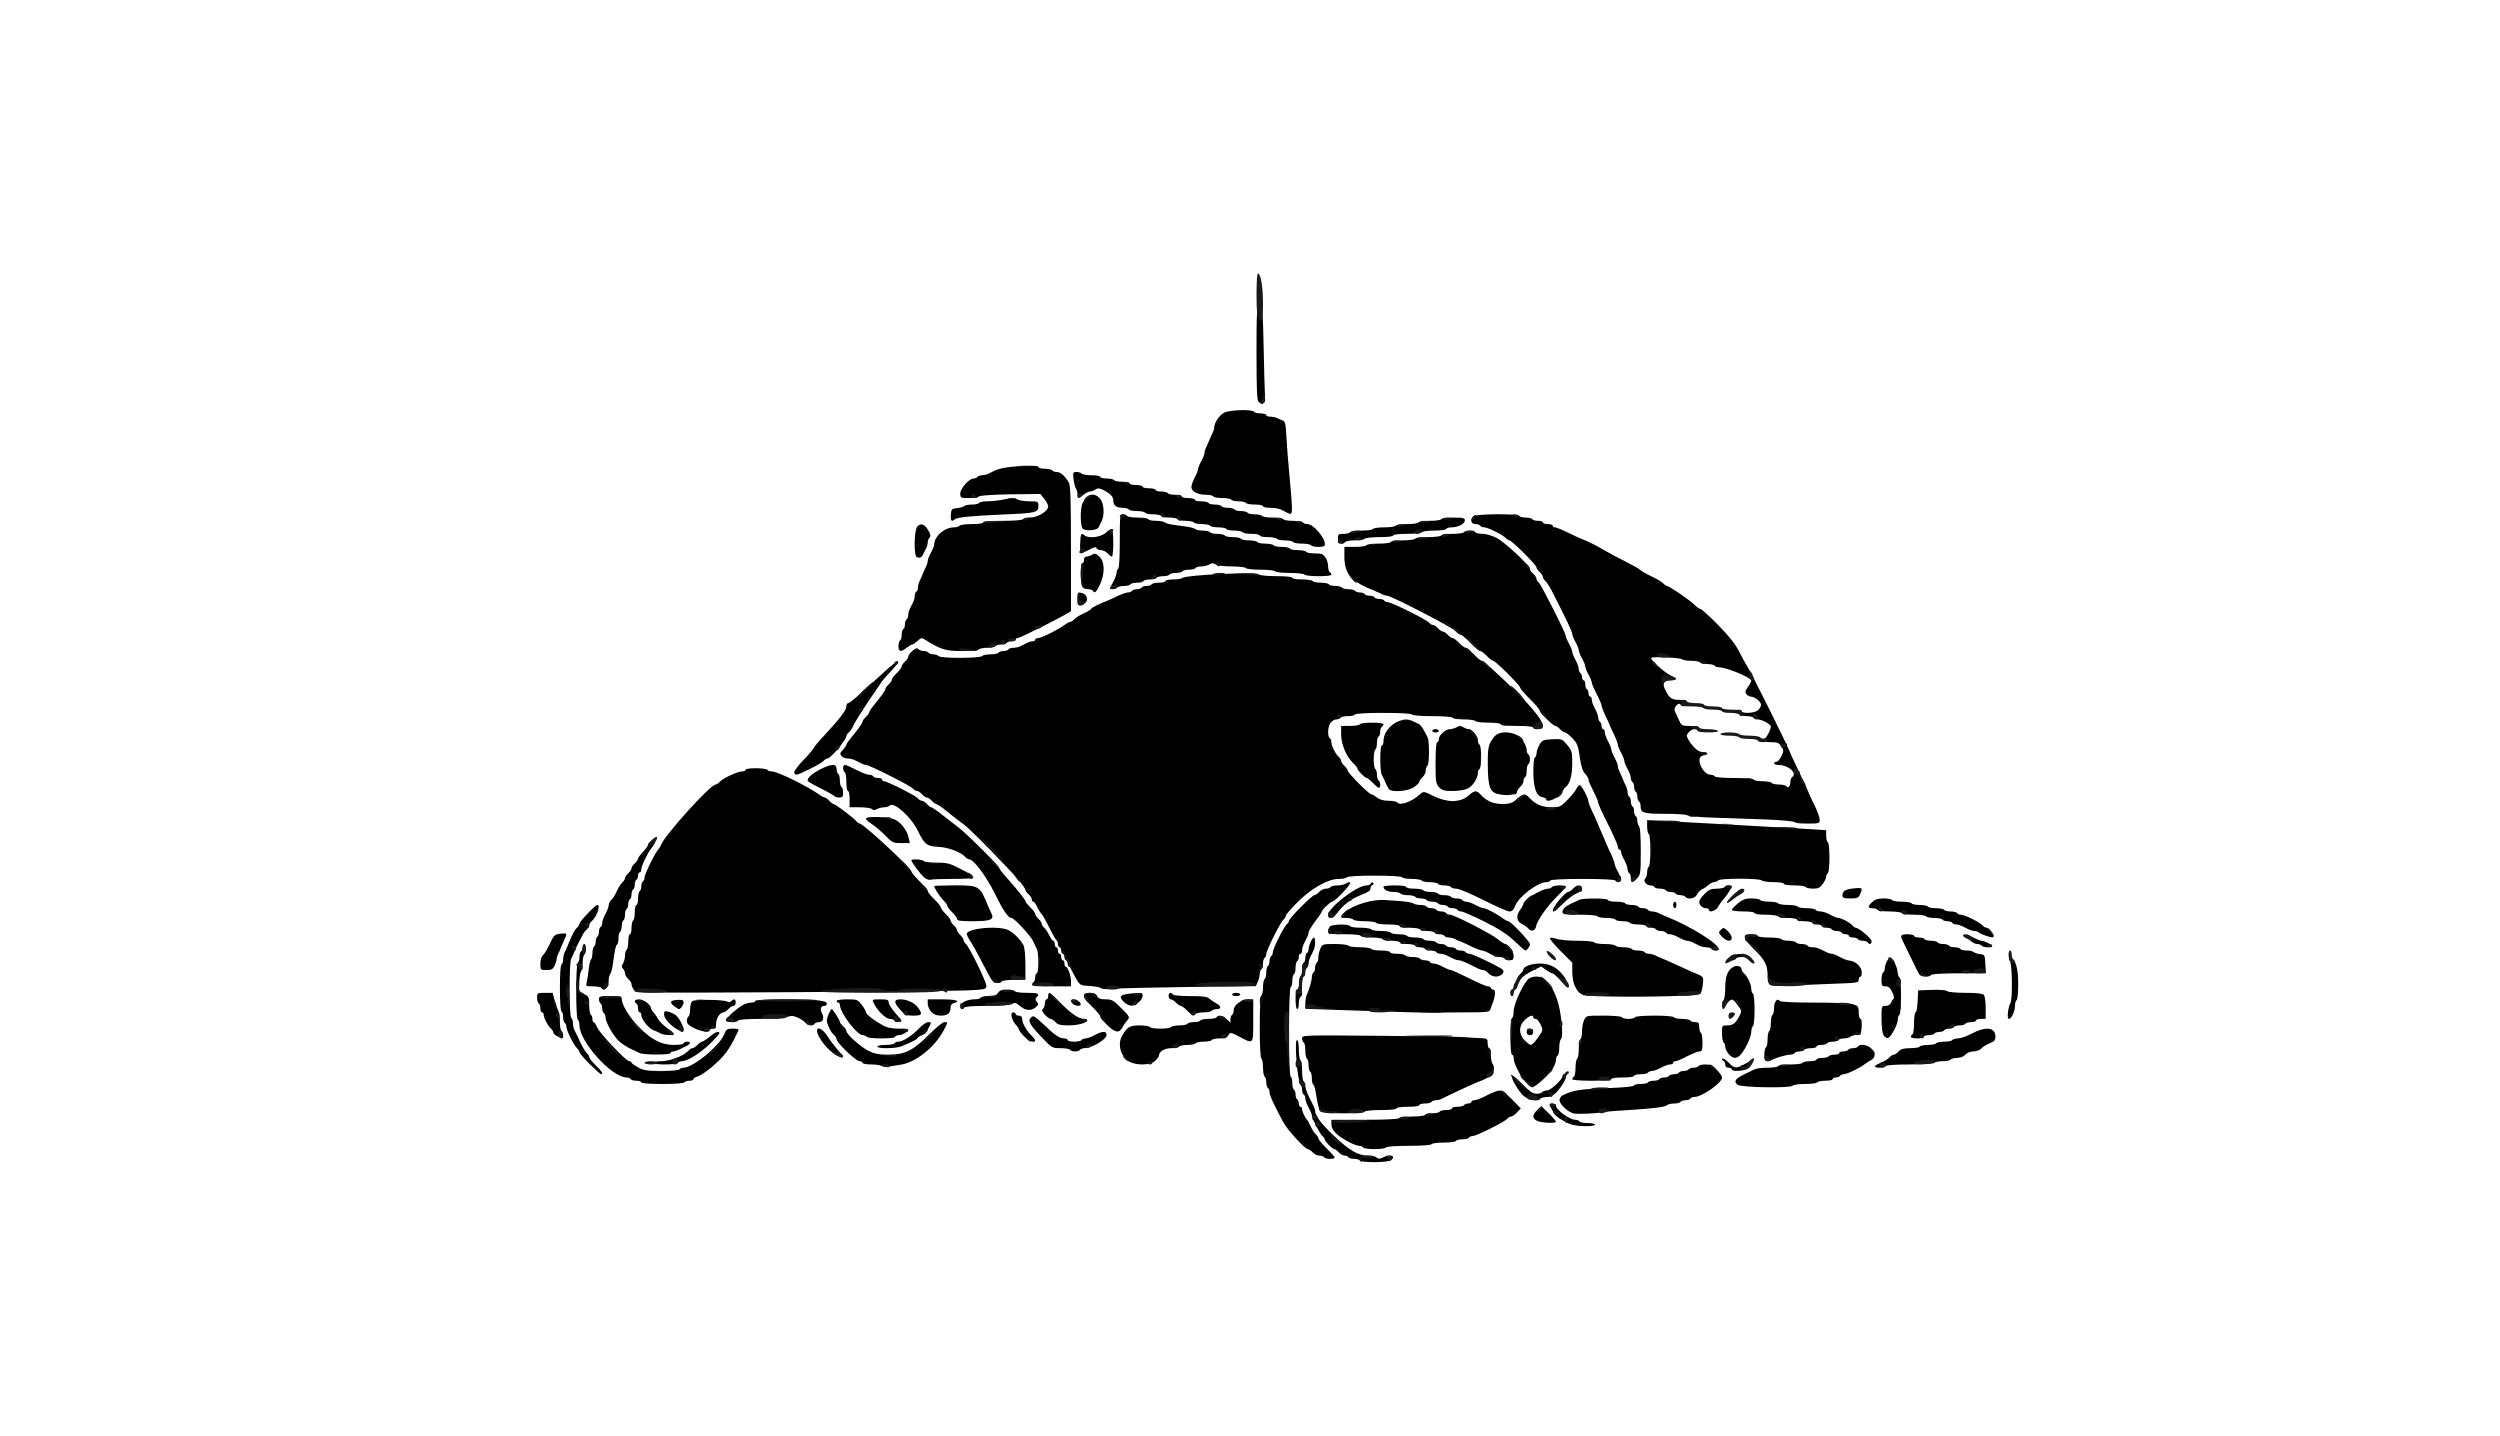 <svg id="root" xmlns="http://www.w3.org/2000/svg" width="1536" height="882" viewBox="0 0 15360 8820">
  <g>
    <path
      d="M8355 7130c-3-5-19-10-35-10s-32-4-35-10c-3-5-14-10-24-10s-26-9-36-20-22-20-27-20c-12 0-58-47-58-58 0-5-7-15-15-22-16-14-65-108-65-127 0-7-9-28-20-48s-20-44-20-55c0-10-4-22-10-25-5-3-10-16-10-29 0-12-4-26-9-32-20-21-40-274-22-274 7 0 11 24 11 59 0 33 5 63 10 66 6 3 10 33 10 65s5 62 10 65c6 3 10 17 10 30 0 12 14 49 30 80 17 31 30 63 30 69 0 31 36 79 113 152 95 91 151 124 211 124 23 0 47 5 54 12 9 9 18 9 37 0 49-22 81-12 53 16-15 15-184 17-193 2z"
    />
    <path
      d="M8135 7110c-3-5-16-10-29-10s-31-9-41-20-24-20-30-20c-18 0-126-119-151-166-11-21-25-48-31-59-35-67-53-109-53-125 0-11-4-22-10-25-5-3-10-19-10-35s-4-32-10-35c-5-3-10-28-10-55s-4-52-10-55c-6-4-10-80-10-195s4-191 10-195c6-3 10-26 10-50s5-47 10-50c6-3 10-21 10-40s5-37 10-40c6-3 10-17 10-30s5-27 10-30c6-3 10-14 10-23 0-22 67-157 85-172 8-7 15-17 15-23 0-15 141-157 156-157 6 0 19-9 29-20s28-20 41-20 26-4 29-10c3-5 22-10 41-10s43-5 54-12c10-7 22-9 26-6 8 9-95 118-111 118-12 0-65 51-65 63 0 4-18 30-40 59s-40 59-40 66-4 21-10 32c-5 11-14 29-20 40-5 11-10 29-10 40s-4 20-10 20c-5 0-10 9-10 19 0 11-4 23-10 26-5 3-10 21-10 40s-4 37-10 40c-5 3-10 21-10 40s-4 37-10 40c-6 4-10 107-10 275s4 271 10 275c6 3 10 21 10 40s5 37 10 40c6 3 10 17 10 30s5 27 10 30c6 3 10 15 10 26 0 10 5 19 10 19 6 0 10 7 10 15 0 15 19 54 31 65 3 3 13 21 22 41s23 42 32 49c8 7 15 18 15 24 0 7 23 34 50 61 28 27 50 53 50 57 0 12-58 10-65-2z"
    />
    <path
      d="M8375 7050c-3-5-14-10-24-10-26 0-109-44-142-76-19-18-29-38-29-56v-28h204c126 0 207-4 211-10 3-5 39-10 80-10s77-4 80-10c3-5 24-10 45-10s42-4 45-10c3-5 22-10 41-10s34-4 34-10c0-5 15-10 34-10s38-4 41-10c3-5 15-10 26-10 10 0 19-4 19-10 0-5 9-10 19-10s45-13 76-30c31-16 67-30 79-30 13 0 43 22 76 55l54 55-24 25c-13 14-29 25-36 25-6 0-17 6-24 14-15 19-190 106-212 106-9 0-20 5-23 10-3 6-21 10-40 10s-37 5-40 10c-3 6-37 10-75 10s-72 5-75 10c-4 6-62 10-140 10s-136 4-140 10c-3 6-35 10-70 10s-67-4-70-10zm1248-154c-55-30-70-42-88-79-19-38-19-37 5-37 11 0 20 6 20 13 0 26 83 87 119 87 11 0 23 5 26 10 3 6 26 10 51 10 24 0 44 5 44 10 0 6-28 10-67 9-49-1-80-7-110-23zm-180-10c-30-14-29-37 2-66l25-24 45 44c25 24 45 48 45 52 0 12-91 7-117-6z"
    />
    <path
      d="M9675 6842c-37-4-97-59-93-86 2-10 10-22 18-26 67-33 106-39 308-46 73-3 132-9 132-15 0-5 18-9 39-9 22 0 43-4 46-10 3-5 19-10 35-10s32-4 35-10c3-5 17-10 30-10s27-4 30-10c3-5 17-10 30-10s27-4 30-10c3-5 17-10 30-10s27-4 30-10c3-5 17-10 30-10s27-4 30-10c3-5 23-10 44-10 29 0 44 7 69 33 18 18 32 40 32 48 0 33-124 119-171 119-10 0-21 5-24 10-3 6-17 10-30 10s-27 5-30 10c-3 6-21 10-39 10-17 0-36 4-42 9-13 13-78 21-234 31-74 4-148 10-165 14-41 7-133 12-170 8zm-1563-14c-9-13-18-49-29-121-3-20-9-40-14-43s-9-20-9-39-4-37-10-40c-5-3-10-21-10-40s-4-37-10-40c-5-3-10-26-10-50s-4-47-10-50c-5-3-10-15-10-26 0-19 8-19 478-15 262 2 495 6 517 8s64 5 93 6c51 2 52 3 52 32 0 17 5 30 10 30 6 0 10 19 10 43s5 48 11 54 9 23 7 39c-3 27-31 47-103 74-20 7-183 83-217 101-10 5-27 9-37 9-11 0-23 5-26 10-3 6-22 10-41 10s-34 5-34 10c0 6-30 10-70 10s-70 4-70 10-38 10-94 10c-53 0-98 4-101 10-9 15-260 13-273-2zm1251-93c-32-26-89-125-71-125 6 0 35 25 65 55 41 41 62 55 83 55 16 0 32-4 35-10 3-5 16-10 29-10 23 0 96-67 96-88 0-7 5-12 10-12 26 0 4 54-44 108-22 23-38 32-62 32-18 0-36 5-39 10-12 19-69 10-102-15z"
    />
    <path
      d="M9376 6651c-34-36-76-117-76-148 0-13-4-23-10-23s-10-43-10-109c0-63 4-112 10-116 6-3 10-23 10-44 0-38 52-154 86-192 11-12 30-19 54-19 50 0 93 47 125 135 26 71 43 231 26 248-6 6-11 30-11 53 0 24-4 46-10 49-5 3-10 14-10 24 0 33-30 80-82 126-27 25-56 45-62 45-7 0-25-13-40-29zm74-277c31-44 32-46 15-80-9-19-22-34-30-34s-15-4-15-10c0-18-23-10-52 17-38 36-38 86-1 125 15 15 32 28 39 28s27-21 44-46z"
    />
    <path
      d="M9380 6340c0-13 7-20 20-20s20 7 20 20-7 20-20 20-20-7-20-20zm1296 325c-26-20-16-37 40-64 27-13 57-27 66-32 10-5 45-9 77-9 33 0 63-4 66-10 3-5 37-10 75-10s72-4 75-10c3-5 24-10 46-10 21 0 39-4 39-10 0-5 15-10 34-10s38-4 41-10c3-5 19-10 36-10 16 0 29-4 29-10 0-5 11-10 24-10 14 0 28-4 31-10 3-5 17-10 30-10s27-4 30-10c12-19 61-11 84 14 27 28 24 56-6 71-11 6-28 17-37 24-27 22-108 61-127 61-10 0-21 5-24 10-3 6-15 10-26 10-10 0-19 5-19 10 0 6-20 10-44 10-25 0-48 5-51 10-3 6-37 10-75 10s-72 5-75 10c-10 17-316 12-339-5zm-6736-15c0-5-13-10-29-10-17 0-33-4-36-10-3-5-14-10-25-10-91 0-290-220-290-321 0-15-4-31-10-34-13-8-13-342 0-350 6-3 10-19 10-35s5-32 10-35c6-3 10-15 10-26 0-10 5-19 10-19 13 0 13 57 0 65-5 3-10 25-10 49 0 23-4 46-9 52-5 5-11 35-12 67-3 57-2 59 29 74 30 15 32 19 32 69 0 29 5 56 10 59 6 3 10 15 10 26 0 10 3 19 8 19 4 0 14 15 21 32 17 39 178 208 197 208 8 0 14 4 14 8 0 5 18 18 41 30 34 19 57 22 144 22 59 0 107-4 110-10 3-5 14-10 24-10 59 0 223-134 251-206 12-31 18-34 53-34 21 0 37 3 35 8-42 94-75 145-125 192-58 55-102 86-135 97-10 3-18 9-18 14s-11 9-24 9c-14 0-28 5-31 10-4 6-60 10-136 10-79 0-129-4-129-10zm5720-19c0-6 5-13 10-16 6-3 10-28 10-55s5-52 10-55c6-3 10-30 10-60s5-57 10-60c6-3 10-25 10-49 0-23 6-54 13-69 12-27 13-27 119-27 60 0 109 4 113 10 3 6 21 10 40 10s37-4 40-10c4-6 55-10 120-10s116 4 120 10c3 6 26 10 50 10s47 5 50 10c3 6 17 10 31 10 20 0 24 5 24 29 0 17 5 33 10 36 6 3 10 31 10 61 0 46-3 54-19 54-10 0-45 14-76 30-31 17-63 30-71 30s-14 5-14 10c0 6-9 10-20 10s-35 9-55 20-44 20-55 20c-10 0-22 5-25 10-3 6-24 10-46 10-21 0-39 5-39 10 0 6-30 10-70 10s-70 4-70 10-47 10-120 10c-68 0-120-4-120-9z"
    />
    <path
      d="M3622 6537c-34-34-62-67-62-73s-7-17-15-24c-18-15-65-109-65-131 0-10-4-21-10-24-5-3-10-19-10-35s-4-32-10-35c-6-4-10-63-10-145s4-141 10-145c6-3 10-17 10-31 0-13 4-32 9-42 5-9 13-28 19-42 28-70 43-98 57-110 8-7 15-18 15-24 0-14 97-116 110-116 22 0-4 75-35 100-8 7-15 18-15 25s-7 18-15 25-21 24-28 39c-7 14-18 35-24 46s-16 34-23 50c-7 17-16 38-21 47-13 25-12 355 1 363 6 3 10 17 10 31 0 13 4 32 9 42 5 9 21 42 35 73 15 32 33 62 41 69s15 18 15 24c0 7 18 30 40 51 38 37 49 55 33 55-5-1-36-29-71-63zm7018 33c0-5-9-10-20-10-13 0-20-7-20-19 0-11-6-21-12-24-7-2-10-8-6-12 4-5 21 6 38 23 35 37 47 39 95 12 43-24 45-24 45-2 0 9-12 23-27 30-32 14-93 16-93 2zm-5220-20c-8-5-39-10-67-10-29 0-53-4-53-10 0-5-9-10-19-10-22 0-141-114-141-135 0-7-7-18-15-25-19-15-45-68-45-90 0-18 22-70 30-70 7 0 50 68 50 78 0 5 9 17 20 27s20 23 20 29c0 20 85 96 135 122 39 19 64 24 125 24 100 0 151-26 250-125 41-41 82-75 92-75 23 0 23-1-4 51-57 107-177 201-273 212-22 3-51 8-65 11-14 4-32 2-40-4zm6100 2c0-5 16-14 35-22 20-8 43-22 52-32s21-18 28-18 20-9 30-20c14-15 31-20 71-20 29 0 56-4 59-10 3-5 26-10 50-10s47-4 50-10c3-5 26-10 50-10s47-4 50-10c3-5 19-10 35-10 15 0 54-13 85-30 88-46 145-38 145 20 0 21-7 29-35 40-20 8-43 22-52 32s-30 18-48 18c-19 0-39 8-50 20s-31 20-51 20c-18 0-36 5-39 10-3 6-26 10-50 10s-47 5-50 10c-4 6-65 10-150 10s-146 4-150 10c-7 12-65 14-65 2zm-7510-22c0-5 24-10 53-10 54 0 141-34 167-65 7-8 18-15 25-15 6 0 20-9 30-20s23-20 29-20c6-1 27-14 46-30 33-29 60-39 60-22 0 4-26 34-58 65-58 57-138 107-173 107-10 0-21 5-24 10-3 6-40 10-81 10-43 0-74-4-74-10zm2927-8c-51-31-72-105-44-155 31-57 48-67 108-67 32 0 61 5 64 10 3 6 33 10 65 10s62-4 65-10c3-5 26-10 50-10s47-4 50-10c3-5 21-10 40-10s37-4 40-10c3-5 26-10 50-10s47-4 50-10c10-17 37-11 62 12l23 21v-21c0-11 5-24 10-27 6-3 10-17 10-30 0-30 48-65 89-65h31v130c0 149 2 146-84 100-55-28-57-29-69-10-9 15-23 20-54 20-23 0-45 5-48 10-3 6-26 10-50 10s-47 5-50 10c-3 6-26 10-50 10s-47 5-50 10c-3 6-25 10-49 10-41 0-76 21-76 47 0 5-10 19-23 31-29 28-117 29-160 4zm3903-41c0-22 5-43 10-46 6-3 10-26 10-50s5-47 10-50c6-3 10-26 10-50s5-47 10-50c6-3 10-23 10-45 0-37 22-61 35-40 4 6 93 10 214 10 125 0 221 4 240 11 28 10 31 15 31 50 0 21 5 39 11 39s9 19 7 48c-3 44-5 47-33 50-16 2-34 8-39 13-6 5-22 9-37 9s-31 5-34 10c-3 6-19 10-35 10s-32 5-35 10c-3 6-19 10-36 10-16 0-29 5-29 10 0 6-15 10-34 10s-38 5-41 10c-3 6-17 10-30 10s-27 5-30 10c-3 6-16 10-27 10-23 0-81 17-110 31-36 18-48 11-48-30zm-5698 4c-54-28-122-113-122-152 0-30 37-10 65 35 16 26 45 63 63 84 35 39 32 53-6 33z"
    />
    <path
      d="M10622 6477c-12-13-22-33-22-45 0-11-4-24-10-27-5-3-10-28-10-56 0-49 0-49 33-49 35 0 52-14 76-62 13-25 12-30-13-63-31-41-37-42-61-15-13 14-22 17-29 10s-6-14 2-22c7-7 12-41 12-80 0-71 15-109 51-128 21-12 49-3 49 15 0 7 7 18 15 25 21 17 45 69 45 96 0 13 5 26 10 29 6 3 10 48 10 100s-4 97-10 100c-5 3-10 19-10 34s-11 49-24 75c-45 89-75 105-114 63zm-6692-7c-8-4-32-16-53-25s-53-30-72-46c-35-31-85-119-85-150 0-10-4-21-10-24-5-3-10-17-10-30s-4-27-10-30c-5-3-10-15-10-26 0-17 7-19 70-19 61 0 70 2 70 18 0 36 51 118 108 175 77 77 138 107 214 107 32 0 58-4 58-10 0-5 9-10 20-10 28 0 25 14-7 29-16 8-36 17-45 22-10 5-25 9-33 9s-15 5-15 10c0 12-169 12-190 0zm2645-20c-3-5-30-10-58-10-51 0-54-1-112-62-79-83-92-105-71-126 15-15 21-11 79 43 68 66 97 85 127 85 11 0 20 5 20 10 0 6 18 10 39 10 22 0 43-4 46-10 3-5 15-10 25-10 11 0 35-9 55-20 49-27 77-27 73 2-4 26-88 76-130 77-15 1-30 6-33 11-3 6-17 10-30 10s-27-4-30-10zm-1185-20c0-5 22-10 49-10 28 0 53-4 56-10 3-5 15-10 26-10 26 0 86-39 128-84 19-20 43-36 53-36 22 0 22-1 2 39-9 18-26 36-39 41s-26 13-29 19c-6 10-29 21-99 50-34 14-147 15-147 1zm902-63c-18-18-32-37-32-42s-8-18-19-29c-26-29-36-76-16-76 8 0 15 5 15 10 0 6 9 10 20 10 13 0 20 7 20 18 0 27 26 74 55 102 14 13 25 27 25 32 0 19-39 5-68-25zm-2869-1c-13-6-23-16-23-22s-7-17-15-24c-17-14-45-67-45-87 0-7-4-13-10-13-5 0-10-11-10-24 0-14-4-28-10-31-5-3-10-19-10-36 0-28 2-29 48-29h48l12 48c8 26 18 55 23 64 5 10 9 40 9 67 0 28 5 53 10 56 12 7 14 46 3 44-5-1-18-6-30-13z"
    />
    <path
      d="M5325 6370c-3-5-14-10-24-10-36 0-141-139-141-187 0-7-4-13-10-13-5 0-10-4-10-10s28-10 64-10c62 0 66 2 90 33 15 19 26 39 26 45 0 13 48 51 103 81 26 15 55 21 97 21 33 0 60 3 60 6 0 13-35 33-57 34-13 0-23 5-23 10 0 6-35 10-84 10-47 0-88-4-91-10zm6248-10c-8-11-13-53-13-100 0-79 0-80 25-80 15 0 28-7 32-17s11-21 16-25c6-4 4-20-7-42-13-27-23-36-41-36-22 0-25-4-25-39 0-22 5-43 10-46 6-3 10-14 10-24 0-25 23-71 35-68 16 6 43 61 44 89 1 15 6 30 11 33 6 4 10 53 10 115s-4 111-10 115c-5 3-10 17-10 30 0 30-43 109-61 113-8 1-20-7-26-18zm167 11c0-6 5-13 10-16 6-3 10-35 10-71 0-35 4-64 10-64 5 0 10-30 12-67l3-68 84-3c49-2 88 1 95 8 5 5 54 10 111 10 65 0 105 4 113 12 7 7 12 40 12 80v68h-30c-16 0-30 5-30 10 0 6-13 10-29 10-17 0-33 5-36 10-3 6-19 10-35 10s-32 5-35 10c-3 6-17 10-30 10s-27 5-30 10c-3 6-17 10-30 10s-27 5-30 10c-3 6-19 10-36 10-16 0-29 5-29 10 0 6-18 10-40 10s-40-4-40-9zm-7680-21c-8-5-29-14-46-21-31-13-74-67-74-94 0-8-4-15-10-15-5 0-10-11-10-24 0-14-4-28-10-31-19-12-10-25 18-25 27 0 72 35 72 55 0 5 7 17 17 27 9 10 21 28 27 40s30 36 53 53c23 16 42 33 42 38 1 10-60 8-79-3zm102-25c-42-23-82-68-82-92 0-20 3-23 28-17 15 4 35 14 45 22 31 27 61 104 40 101-5-1-18-7-31-14zm101-9c-31-15-43-27-43-43 0-12 5-25 10-28 6-3 10-23 10-44s6-44 13-50c16-12 194-10 215 3 8 5 18 4 25-3 17-17 27-13 27 9 0 11-6 20-13 20-8 0-22 9-32 20s-23 20-30 20c-21 0-45 36-45 68 0 25-4 32-20 32-11 0-20 5-20 10 0 16-52 9-97-14zm2539-19c-23-23-42-47-42-53 0-5-22-32-50-59-61-60-65-85-15-85 24 0 37 6 45 20 8 15 21 20 53 20 38 0 48 5 97 55 53 53 53 55 35 75-10 11-23 30-29 43-19 37-47 32-94-16zm-1852-12c-7-9-28-23-47-32-29-13-41-14-67-5-19 7-89 12-164 12-76 0-133 4-137 10-9 14-75 13-75-2 0-13 72-77 108-95 13-7 35-13 48-13s24-4 24-10 65-10 174-10c200 0 266 7 266 26 0 8-6 14-14 14-23 0-30 20-16 45 16 29 7 55-19 55-11 0-23 5-26 10-9 15-41 12-55-5zm1535-5c-10-11-23-20-30-20-6 0-22-11-35-25-18-20-21-28-12-37 7-7 12-22 12-35s5-23 10-23c6 0 10-9 10-20s3-20 8-20c4 0 36 29 71 65 66 66 109 95 143 95 10 0 18 3 18 8 0 16-57 32-115 32-49 0-66-4-80-20z"
    />
    <path
      d="M5495 6270c-3-5-16-10-29-10-22 0-69-44-93-87-18-33-18-33 37-33 42 0 50 3 50 19 0 10 18 39 40 64 32 36 37 46 24 51-21 8-22 8-29-4zm6842-52c3-24 10-49 15-55 14-18 11-242-3-259-9-11-8-14 4-14 30 0 47 57 47 156 0 51-4 96-10 99-5 3-10 19-10 34 0 34-21 81-37 81-7 0-9-14-6-42zm-6805-13c-42-46-42-65 1-65s90 24 111 55c25 38 20 45-32 45-43 0-53-4-80-35zm190 12c-12-13-22-35-22-50v-27h90c84 0 117 11 70 23-13 3-20 14-20 29 0 34-18 48-60 48-25 0-43-7-58-23zm1573-7c-16-16-34-30-40-30-7 0-20-9-30-20s-24-20-32-20c-7 0-13-9-13-20 0-21 15-27 25-10 3 6 51 10 107 10 81 0 105 3 120 17 10 9 28 21 40 27 32 16 34 36 4 36-13 0-28 5-31 10-3 6-26 10-50 10s-47 5-50 10c-10 16-19 12-50-20zm1320 8c-115-4-297-10-402-13l-193-7v-34c0-19 4-42 9-52 14-29 31-87 31-110 0-11 5-24 10-27 6-3 10-17 10-30s5-27 10-30c6-3 10-19 10-34s6-39 13-54c11-26 15-27 89-27 42 0 80 5 83 10 3 6 35 10 70 10s67 5 70 10c3 6 31 10 61 10s54 5 54 10c0 6 20 10 44 10 25 0 48 5 51 10 3 6 24 10 45 10s42 5 45 10c3 6 17 10 30 10s27 5 30 10c3 6 15 10 25 10 11 0 35 9 55 20s41 20 49 20c7 0 57 23 111 50 54 28 106 50 117 50 10 0 18 5 18 10 0 6 7 10 15 10 15 0 13 42-5 85-4 11-11 28-14 38-5 15-21 17-155 17-82 0-155 1-163 3-7 1-107-1-223-5zm-2345-35c-27-22-35-25-51-15-12 8-67 12-153 12-79 0-137 4-141 10-10 16-25 12-25-7 0-22 43-43 86-43 18 0 36-4 39-10 3-5 26-10 51-10 33 0 47-5 56-20 10-15 24-20 55-20 23 0 45 5 48 10 3 6 37 10 76 10 68 0 80 5 57 28-8 8-8 15 2 27 11 13 11 18-1 29-29 28-66 28-99-1zm-2130-3c-29-22-22-34 26-37 26-1 34 2 34 16 0 16-18 41-29 41-4 0-17-9-31-20zm3820-40c0-53 2-60 20-60 21 0 29 33 10 45-5 3-10 22-10 41s-4 34-10 34-10-27-10-60zm-1368 28c-17-17-15-28 6-28 19 0 42 18 42 32 0 12-35 9-48-4zm310-15c-31-33-19-43 57-50 56-5 61-4 61 14 0 27-41 63-71 62-13-1-34-12-47-26zm2968-31c-157-3-165-6-195-65-8-17-15-55-15-86v-56l-72-72c-40-40-69-76-65-80s22-1 40 5c19 7 77 12 130 12s99 4 102 10 33 10 65 10 62 5 65 10c3 6 26 10 50 10s47 5 50 10c3 6 21 10 40 10s37 5 40 10c3 6 15 10 26 10 10 0 27 4 37 9 9 5 28 13 42 19 14 5 57 24 95 42 39 18 81 37 95 43 69 28 68 26 62 75-2 26-9 52-16 58-12 13-319 21-576 16zm-2300-12c0-5 11-10 25-10s25 5 25 10c0 6-11 10-25 10s-25-4-25-10zm1710-10c0-11 5-20 10-20 6 0 10-9 10-20s6-20 14-20c9 0 12 7 9 20-3 11-9 20-14 20s-9 9-9 20-4 20-10 20c-5 0-10-9-10-20zm-5387-20c-7-11-13-26-13-33 0-8-9-22-20-32s-20-26-20-35-6-22-12-28c-10-10-10-17 0-32 6-11 12-33 12-49 0-17 5-33 10-36 6-3 10-26 10-51 0-24 5-44 10-44 6 0 10-18 10-39 0-22 5-43 10-46 6-3 10-26 10-51 0-24 5-44 10-44 6 0 10-18 10-39 0-22 5-43 10-46 6-3 10-17 10-30s5-27 10-30c6-3 10-14 10-24 0-19 60-143 82-169 8-9 17-24 20-32 21-58 303-370 335-370 6 0 16-7 23-15 17-21 110-65 137-65 13 0 23-4 23-10s28-10 64-10 68 5 71 10c3 6 17 10 29 10 33 0 214 89 288 141 14 11 30 19 35 19 6 0 18 9 28 20s22 20 26 20c11 0 121 83 139 104 7 9 17 16 22 16 22 0 318 275 318 295 0 6 23 33 50 60s50 54 50 60 18 29 40 50 40 44 40 50 14 24 30 40c17 16 30 34 30 40 0 7 9 20 20 30s20 23 20 30 9 20 20 30 20 24 20 30c0 7 6 18 14 24 21 18 126 232 126 258 0 21-5 22-112 28-62 3-547 8-1078 11-960 5-965 5-977-16z"
    />
    <path
      d="M3695 6070c-3-5-27-10-52-10-45 0-45 0-38-27 4-16 9-50 12-78 3-27 9-54 14-59 5-6 9-25 9-42 0-18 5-36 10-39 6-3 10-17 10-30s5-27 10-30c6-3 10-17 10-30s5-27 10-30c6-3 10-15 10-25 0-11 9-35 20-55s20-44 20-54 7-24 15-31c9-7 25-32 35-55s26-48 35-55c8-7 15-18 15-25 0-6 9-20 20-30s20-23 20-30 9-20 20-30 20-23 20-29c0-5 12-22 26-37 15-15 32-38 38-51 14-28 49-39 39-11-3 10-13 26-21 35-22 26-62 109-62 130 0 10-4 18-10 18-5 0-10 9-10 19 0 11-4 23-10 26-5 3-10 17-10 30s-4 27-10 30c-5 3-10 17-10 30s-4 27-10 30c-5 3-10 17-10 30s-4 27-10 30c-5 3-10 19-10 35s-4 32-10 35c-5 3-10 19-10 35s-4 32-10 35c-5 3-10 21-10 40s-4 36-9 39c-8 6-12 24-27 129-3 23-10 46-15 52-5 5-9 23-9 40 0 42-29 71-45 45zm3070 1c-5-5-37-11-69-13-57-3-60-4-83-43-13-22-26-48-30-57-3-10-9-18-14-18s-9-9-9-20-4-20-10-20c-5 0-10-9-10-20s-4-20-10-20c-5 0-10-9-10-20s-4-20-10-20c-5 0-10-9-10-19 0-11-4-21-8-23-4-1-25-38-46-80-21-43-42-80-47-83-4-3-16-21-25-40s-20-35-25-35-9-6-9-13c0-8-9-22-20-32s-20-22-20-28c0-5-15-27-32-49-60-72-312-330-348-354-19-13-62-46-95-73-33-28-65-50-71-50-6-1-19-10-29-21s-23-20-30-20-20-9-30-20-24-20-30-20c-7 0-18-6-24-14-14-17-270-146-289-146-7 0-22-5-35-12-48-25-58-28-81-28-13 0-29-7-36-15-11-13-9-20 9-38 11-13 21-27 21-31 0-5 12-23 28-42 50-61 72-92 72-102 0-5 9-17 20-27s20-22 20-28c0-5 12-24 28-43 50-61 72-92 72-102 0-5 9-17 20-27s20-23 20-30c0-6 13-24 30-40s30-34 30-40c0-7 9-20 20-30s20-23 20-30c0-6 11-22 25-35 20-18 28-21 37-12 7 7 22 12 34 12 13 0 26 5 29 10 3 6 16 10 29 10 12 0 27 5 33 11 15 15 252 14 266 0 6-6 30-11 53-11 24 0 46-4 49-10 3-5 17-10 30-10s27-4 30-10c3-5 17-10 31-10 13 0 33-4 44-10 11-5 29-14 40-20s27-10 35-10 15-4 15-10c0-5 9-10 19-10 20 0 114-47 161-80 15-11 32-20 38-20 5 0 15-7 22-15 7-9 33-25 56-35 24-11 46-24 49-30 5-9 49-30 100-50 11-4 40-17 63-29 24-11 52-21 62-21 11 0 22-5 25-10s17-10 30-10 27-5 30-10c3-6 17-10 30-10s27-4 30-10c3-5 24-10 46-10 21 0 39-4 39-10 0-5 22-10 48-10s52-4 57-9c19-19 452-38 468-22 6 6 54 11 109 11 59 0 98 4 98 10s26 10 59 10 63 5 66 10c3 6 26 10 50 10s47 5 50 10c3 6 21 10 40 10s37 5 40 10c3 6 21 10 40 10s37 5 40 10 17 10 30 10 27 5 30 10c3 6 17 10 30 10s27 5 30 10c3 6 17 10 30 10s27 5 30 10c3 6 14 10 23 10 22 0 237 107 253 126 6 8 17 14 24 14 6 0 20 9 30 20s23 20 30 20 20 9 30 20 23 20 30 20c6 0 24 14 40 30 16 17 34 30 40 30s29 18 50 40 43 40 49 40c5 0 43 30 83 68 208 191 303 302 289 339-6 15-56 18-56 3 0-6-40-10-100-10s-100-4-100-10-31-10-74-10c-41 0-78-4-81-10-3-5-35-10-70-10s-67-4-70-10c-4-6-57-10-125-10s-121-4-125-10-73-10-175-10-171 4-175 10c-3 6-24 10-45 10s-42 5-45 10c-3 6-14 10-24 10s-25 8-34 18c-19 20-23 87-7 97 6 3 10 14 10 24 0 23 26 75 45 91 8 7 15 18 15 25 0 6 9 20 20 30s20 23 20 29c0 14 131 146 145 146 6 0 21 9 35 20 17 13 41 20 72 20 26 0 50 5 53 10 14 23 90-4 141-51 20-18 21-18 80 11 84 42 164 42 214 0 42-36 50-37 80-5 36 38 77 55 134 55 42-1 57-6 86-30 42-36 50-37 80-5 36 38 77 55 134 55 48 0 55-3 95-44 24-24 48-54 55-67 6-12 16-24 21-26 10-3 55 82 55 104 0 6 10 31 21 55 12 23 25 52 29 63s18 43 30 70c12 28 26 59 30 70s17 40 29 63c11 24 21 50 21 58 0 7 9 29 20 49s20 42 20 50c0 17-26 20-35 5-4-6-82-10-200-10s-196 4-200 10c-3 6-14 10-25 10-51 0-168 88-190 144-10 26-20 36-35 36-12 0-84-31-160-70-76-38-151-70-166-70s-31-4-34-10c-3-5-21-10-40-10s-37-4-40-10c-3-5-26-10-50-10s-47-4-50-10c-3-5-30-10-60-10s-57-4-60-10c-4-6-72-10-170-10s-166 4-170 10c-3 6-25 10-49 10-66 0-167 56-253 142-40 40-73 78-73 84s-6 17-14 24c-19 15-106 190-106 212 0 9-4 20-10 23-5 3-10 19-10 35s-4 32-10 35c-5 3-10 16-10 29 0 12-6 34-12 48l-13 27-410 5c-225 3-437 8-470 11-36 4-64 2-70-4z"
    />
    <path
      d="M6340 6051c0-6 5-13 10-16 6-3 10-17 10-31 0-13 5-24 10-24 12 0 13-124 1-148-5-9-15-30-22-47-15-34-118-145-134-145-21 0-51-44-105-154-52-104-128-206-155-206-7 0-18-7-25-15-24-29-104-59-164-62-71-3-86-15-126-97-41-86-148-182-173-157-6 6-22 11-35 11s-33 5-44 11c-14 8-23 8-31 0-6-6-39-11-74-11h-63v-50c0-27-4-50-10-50-5 0-10-24-10-54s-4-58-10-61c-13-8-13-45 0-45 6 0 18 4 28 9 77 39 106 51 122 51 11 0 22 5 25 10 3 6 17 10 31 10 13 0 24 5 24 10 0 6 6 10 12 10 19 0 195 89 208 106 7 8 18 14 25 14 6 0 20 9 30 20s22 20 27 20c4 0 34 20 65 45 32 25 81 63 108 84 55 43 245 233 245 246 0 4 19 29 43 55 70 79 117 138 117 147 0 5 14 22 30 38 17 16 30 34 30 40 0 7 9 20 20 30s20 24 20 30c0 7 7 18 15 25 9 7 23 28 31 46 9 19 20 34 25 34s9 9 9 20 5 20 10 20c6 0 10 9 10 20s5 20 10 20c6 0 10 9 10 20s5 20 10 20c6 0 10 9 10 20s3 20 8 20c12 0 32 53 32 87v33h-120c-68 0-120-4-120-9zm1642-23c2-24 8-33 23-35 11-2 14 0 8 3-7 3-13 19-13 35s-5 29-11 29-9-14-7-32zm2891 21c-7-7-13-34-13-59 0-61-17-93-85-160s-72-90-15-90c22 0 40 5 40 10 0 6 30 10 69 10s73 5 76 10c3 6 24 10 45 10s42 5 45 10c3 6 19 10 35 10s32 5 35 10c3 6 17 10 31 10 23 0 33 3 81 28 13 7 29 12 38 12 8 0 30 9 50 20s43 20 53 21c37 1 77 35 80 67 2 18-1 32-7 32s-11 9-11 20c0 18-10 19-152 24-84 3-205 8-268 11-85 5-118 3-127-6z"
    />
    <path
      d="M6091 6018c-8-13-36-64-62-115-26-50-56-105-68-121-11-17-21-36-21-44 0-35 197-53 256-23 31 15 71 55 92 92 7 14 12 60 12 118v95h-69c-39 0-73 5-76 10-11 18-50 10-64-12zm3484-8c-16-16-33-30-38-30s-22-9-38-21l-30-21-55 27c-30 15-60 36-67 46-6 10-15 19-19 19-15 0-8-27 12-45 11-10 20-23 20-29 0-18 51-36 100-36 54 0 95 18 131 57 54 58 39 90-16 33zm-430-30c-10-11-24-20-32-20-7 0-21-4-31-9-74-37-106-51-118-51-14 0-25-4-71-28-13-7-32-12-42-12-11 0-23-4-26-10-3-5-19-10-35-10s-32-4-35-10c-3-5-17-10-30-10s-27-4-30-10c-3-5-26-10-51-10-24 0-44-4-44-10 0-5-22-10-49-10-28 0-53-4-56-10-3-5-35-10-71-10s-64-4-64-10-40-10-100-10c-90 0-100-2-100-18 0-10 5-23 12-30 14-14 114-16 123-2 3 6 33 10 65 10s62 5 65 10c3 6 30 10 60 10s57 5 60 10c3 6 26 10 50 10s47 5 50 10c3 6 26 10 50 10s47 5 50 10c3 6 21 10 40 10s37 5 40 10c3 6 17 10 30 10s27 5 30 10c3 6 17 10 30 10s27 5 30 10c3 6 17 10 30 10s27 5 30 10c3 6 14 10 23 10 20 0 198 86 207 100 11 17-15 40-45 40-15 0-35-9-45-20zm2648 8c-5-7-28-53-52-103-24-49-47-98-52-107-16-31-10-38 31-38 22 0 40 5 40 10 0 6 13 10 29 10 17 0 33 5 36 10 3 6 21 10 40 10s37 5 40 10c3 6 19 10 35 10s32 5 35 10c3 6 19 10 35 10s32 5 35 10c3 6 21 10 39 10 17 0 36 4 42 9 5 5 23 11 39 13 29 3 30 5 33 61l3 57h-165c-99 0-167 4-171 10-9 14-61 12-72-2zm-8473-67c0-22 6-44 15-51s28-39 43-71c24-52 30-58 62-62 44-5 46-3 30 31-7 15-17 38-23 52-5 14-13 33-18 42-5 10-9 24-9 31s-6 25-12 40c-11 22-20 27-50 27-37 0-38-1-38-39zm4680 20c0-11 5-23 10-26 6-3 10-17 10-30s5-27 10-30c6-3 10-14 10-24 0-21 22-71 33-71 4 0 7 14 7 30 0 29-3 38-28 87-7 13-12 31-12 41 0 19-18 42-32 42-4 0-8-9-8-19z"
    />
    <path
      d="M9245 5890c-3-5-17-10-30-10-14 0-40-9-60-20s-42-20-49-20c-8 0-34-10-58-21-23-12-54-26-68-32-14-5-33-13-42-18-10-5-27-9-37-9-11 0-23-4-26-10-3-5-17-10-30-10s-27-4-30-10c-3-5-24-10-45-10s-42-4-45-10c-3-5-33-10-66-10s-59-4-59-10-30-10-69-10-73-4-76-10c-3-5-35-10-70-10s-67-4-70-10c-3-5-22-10-41-10-40 0-43-9-11-36 50-44 171-81 247-74 8 0 49 3 90 6s79 10 84 15c6 5 25 9 42 9 18 0 36 5 39 10 3 6 17 10 30 10s27 5 30 10c3 6 17 10 30 10s27 5 30 10c3 6 14 10 24 10 25 0 249 115 293 150 20 17 41 30 46 30 18 0 52 47 52 73 0 22-5 27-24 27-14 0-28-4-31-10zm1387-7c2-13 15-19 46-21 25-2 42 1 42 7s-11 11-24 11c-14 0-28 5-31 10-11 17-37 11-33-7z"
    />
    <path
      d="M9305 5782c-44-42-94-74-185-120-69-34-133-62-142-62s-20-4-23-10c-3-5-17-10-30-10s-27-4-30-10c-3-5-17-10-30-10s-27-4-30-10c-3-5-19-10-35-10s-32-4-35-10c-3-5-19-10-35-10s-32-4-35-10c-3-5-24-10-45-10s-42-4-45-10c-3-5-23-10-44-10-35 0-61-14-61-32 0-4 32-8 70-8 40 0 70 4 70 10s22 10 49 10c28 0 53 5 56 10 3 6 24 10 45 10s42 5 45 10c3 6 21 10 40 10s37 5 40 10c3 6 19 10 35 10s32 5 35 10c3 6 15 10 25 10 11 0 35 9 55 20s42 20 50 20c15 0 73 30 117 61 14 11 30 19 35 19 15 0 133 125 133 141 0 15-19 39-29 39-4-1-33-26-66-58zm1210 48c-3-5-17-10-31-10-13 0-33-4-44-10-11-5-29-14-40-20-11-5-26-10-35-10-8 0-30-9-50-20s-44-20-55-20c-10 0-22-4-25-10-3-5-17-10-30-10s-27-4-30-10c-3-5-17-10-30-10s-27-4-30-10c-3-5-26-10-50-10s-47-4-50-10c-3-5-24-10-45-10s-42-4-45-10c-3-5-28-10-55-10s-52-4-55-10-52-10-111-10c-88 0-104-2-104-16 0-19 16-35 55-53 17-7 38-17 47-22 25-12 178-11 178 1 0 6 22 10 49 10 28 0 53 5 56 10 3 6 21 10 40 10s37 5 40 10c3 6 17 10 30 10s27 5 30 10c3 6 15 10 26 10 10 0 27 4 37 9 9 5 28 13 42 19 154 61 330 170 330 204 0 12-38 10-45-2zm1660-20c-3-5-16-10-29-10-23 0-71-42-60-53 3-3 21 3 40 14 19 10 40 19 47 19 18 0 67 24 67 33 0 11-58 9-65-3zm-700-20c-3-5-17-10-30-10s-27-4-30-10c-3-5-17-10-31-10-13 0-24-4-24-10 0-5-9-10-19-10-11 0-23-4-26-10-3-5-17-10-30-10s-27-4-30-10c-3-5-17-10-30-10s-27-4-30-10c-3-5-17-10-30-10s-27-4-30-10c-3-5-26-10-51-10-24 0-44-4-44-10 0-5-24-10-54-10s-58-4-61-10c-3-5-37-10-76-10s-69-4-69-10-30-10-70-10c-38 0-70-4-70-9s17-23 37-40c30-25 47-31 85-31 26 0 50 5 53 10 3 6 28 10 55 10s52 5 55 10c3 6 30 10 60 10s57 5 60 10c3 6 28 10 55 10s52 5 55 10c3 6 17 10 30 10 14 0 40 9 60 20s42 20 49 20c19 0 72 28 86 45 7 8 16 15 21 15 19 0 98 66 98 83 1 18-14 23-24 7zm-895-35c-22-24-23-27-7-42 15-16 18-15 42 7 30 28 33 60 7 60-10 0-29-11-42-25zm1613-9c-18-6-35-15-39-19s-15-7-25-7-34-9-54-20-44-20-55-20c-10 0-22-4-25-10-3-5-17-10-30-10s-27-4-30-10c-3-5-26-10-50-10s-47-4-50-10c-3-5-37-10-75-10s-72-4-75-10c-3-5-37-10-75-10s-72-4-75-10c-3-5-17-10-31-10-30 0-30-10-1-38 17-16 36-22 70-22 25 0 49 5 52 10 3 6 30 10 60 10s57 5 60 10c3 6 26 10 50 10s47 5 50 10c3 6 26 10 50 10s47 5 50 10c3 6 21 10 40 10s37 5 40 10c3 6 14 10 24 10 22 0 116 47 131 65 7 8 18 15 26 15 7 0 20 10 28 22 28 40 19 46-41 24zm-2803-41c-7-8-24-21-39-28-33-16-38-49-12-86 12-16 21-33 21-38 0-24 113-93 151-93 10 0 21-4 24-10 7-12 85-14 85-2 0 4-23 30-51 57-61 60-126 152-131 185-4 29-30 37-48 15zm-3510-58c0-7-13-26-30-42-16-16-30-34-30-40s-11-22-25-35c-21-20-55-73-55-87 0-1 55-3 123-3 156 0 156 0 209 130 6 14 15 33 20 43 18 37-7 47-113 47-75 0-99-3-99-13zm2280-25c0-45 177-182 236-182 12 0 24-6 27-12 2-8 8-9 13-4s4 11-3 13c-7 3-13 12-13 21 0 15-10 22-70 46-46 18-99 58-125 94-31 43-65 55-65 24zm1380-27c0-23 77-115 95-115 7 0 20-9 30-20 23-25 55-26 55-2 0 12-13 23-35 32-19 7-55 35-82 62-43 43-63 57-63 43zm960-4c0-6-8-11-18-11-22 0-42-19-42-40 0-9 15-30 33-48 26-26 41-32 74-32 23 0 45-4 48-10 6-10 45-14 45-5 0 10-26 51-49 77-13 15-29 37-35 50-12 23-56 38-56 19zm-220-31c0-11 5-20 10-20 6 0 10 9 10 20s-4 20-10 20c-5 0-10-9-10-20z"
    />
    <path
      d="M10355 5510c-3-5-17-10-30-10s-27-4-30-10c-3-5-17-10-30-10s-27-4-30-10c-3-5-19-10-35-10s-32-4-35-10c-3-5-14-10-24-10-27 0-47-28-33-42 7-7 12-24 12-39s5-31 10-34c6-3 10-48 10-100s-4-97-10-100c-5-3-10-24-10-46v-40l108 5c59 4 187 11 285 16 97 6 257 14 355 20 97 5 216 12 265 15l87 6v34c0 19 5 37 10 40 6 3 10 46 10 95s-4 92-10 95c-5 3-10 13-10 22 0 8-9 28-21 44-16 23-28 29-59 29-21 0-42-4-45-10-3-5-35-10-71-10s-64-4-64-10-28-10-63-10-68-5-74-11-60-10-133-10-127 4-133 10-18 11-26 11-23 7-33 17c-10 9-28 21-41 27-12 6-26 21-32 34-10 23-58 31-70 12zm965-9c0-27 18-38 73-43 50-6 53-3 35 37-10 22-17 25-60 25-40 0-48-3-48-19zm-1300-105c0-14-4-28-10-31-5-3-10-15-10-25 0-11-9-35-20-55s-20-42-20-50-4-15-10-15c-5 0-10-8-10-18s-27-72-60-137-60-124-60-131c0-10-15-44-51-116-5-10-9-23-9-30 0-6-10-22-21-34-15-16-25-46-33-103-10-70-15-84-46-116-18-19-39-35-45-35-7 0-20-9-30-20s-23-20-29-20c-14 0-96-81-96-95 0-6-27-37-60-70s-60-64-60-70c0-14-152-165-166-165-6 0-23-13-39-30s-34-30-40-30-33-22-60-50c-27-27-54-50-59-50s-21-11-36-25c-26-25-394-215-417-215-7 0-21-4-31-9-9-5-28-13-42-19-148-58-190-105-190-212v-60h64c36 0 68-4 71-10 3-5 37-10 75-10s72-4 75-10c3-5 37-10 75-10s72-5 75-10c3-6 39-10 80-10s77-5 80-10c3-6 35-10 70-10s67-5 70-10c8-13 62-13 70 0 3 6 23 10 44 10s59 11 86 25c49 24 205 170 205 191 0 6 9 19 20 29s20 24 20 30c0 7 6 18 14 24 16 14 166 310 166 328 0 7 9 28 20 48s20 42 20 50 9 30 20 50 20 44 20 55c0 10 5 22 10 25 6 3 10 15 10 26 0 10 5 19 10 19 6 0 10 11 10 24 0 14 5 28 10 31 6 3 10 15 10 26 0 10 5 19 10 19 6 0 10 9 10 20s9 35 20 55 20 44 20 55c0 10 5 22 10 25 6 3 10 15 10 26 0 10 5 19 10 19 6 0 10 9 10 20s9 35 20 55 20 42 20 50 9 30 20 50 20 42 20 50c0 9 4 23 9 33 5 9 14 31 21 47 7 17 16 38 21 47 5 10 9 27 9 37 0 11 5 23 10 26 6 3 10 17 10 30s5 27 10 30c6 3 10 17 10 30s5 27 10 30c6 3 10 16 10 29 0 12 5 27 11 33s10 66 10 153c0 134-2 144-22 166-29 30-39 30-39 0zm-4337-1c-21-15-83-96-83-109 0-10 69-6 75 4 3 6 39 10 79 10 65 0 81 4 146 38 109 55 104 62-43 62-69 0-131 2-139 5-7 3-23-2-35-10zm-243-261c-25-25-62-57-82-70-21-13-38-29-38-34 0-17 143-12 179 6 39 19 76 69 84 112l7 32h-53c-50 0-56-3-97-46z"
    />
    <path
      d="M11025 5051c-6-6-82-12-170-16-88-3-232-8-320-11s-164-9-169-15c-6-5-67-9-136-9-133 0-150-5-150-46 0-13-4-26-10-29-5-3-10-17-10-30s-4-27-10-30c-5-3-10-17-10-30s-4-27-10-30c-5-3-10-15-10-25 0-11-9-35-20-55s-20-42-20-50-9-30-20-50-20-42-20-49c0-8-10-34-21-58-12-23-25-52-29-63s-17-40-29-63c-11-24-21-50-21-57s-13-39-30-70c-16-31-30-63-30-71 0-7-9-29-20-49s-20-42-20-50-9-30-20-50-20-42-20-50-9-30-20-50-20-42-20-49c0-15-34-86-127-268-13-25-31-52-38-58-8-7-15-18-15-25 0-6-9-20-20-30s-20-23-20-29c0-15-152-166-166-166-7 0-17-7-24-15-15-18-109-65-131-65-10 0-21-4-24-10-3-5-17-10-31-10-26 0-33-27-12-48 15-15 274-17 283-2 3 6 21 10 40 10s37 5 40 10c3 6 19 10 36 10 16 0 29 5 29 10 0 6 14 10 30 10 17 0 30 5 30 10 0 6 6 10 14 10 7 0 42 14 77 31 35 18 73 35 84 39 41 16 92 41 140 70 28 16 87 48 132 70 45 23 85 45 88 50s34 23 69 40c35 16 69 37 76 45s17 15 22 15c13 0 150 94 172 119 11 11 25 21 31 21 7 0 56 44 109 98 68 69 106 117 130 163 18 37 42 79 52 95 19 27 237 465 254 509 4 11 31 70 60 130 29 61 56 119 60 130s21 49 39 84c17 35 31 74 31 87 0 23-3 24-73 24-40 0-77-4-82-9zm-25-246c0-13 5-27 10-30 36-22-21-75-82-75-15 0-28-4-28-10 0-5 7-10 15-10s21-15 30-34c15-32 15-36 0-60-15-22-25-26-66-26-27 0-49-4-49-10 0-5 4-10 9-10 11 0 41-56 41-76 0-14-54-44-81-44-10 0-21-4-24-10-3-5-24-10-46-10-38 0-62-21-44-38 4-4 10-1 12 6 7 18 83 15 105-5 10-9 18-24 18-33 0-19-40-50-63-50-8 0-20-7-27-15-9-11-8-20 9-44 12-16 21-34 21-39 0-19-153-82-198-82-11 0-24-4-27-10-3-5-24-10-45-10s-42-4-45-10c-3-5-28-10-54-10s-51-4-56-9c-11-11-181-18-190-9-9 8 80 89 116 106 38 19 37 32-1 32-37 0-48 21-29 58 25 51 40 62 86 62 36 0 43 3 43 20 0 21-24 27-35 9-12-18-45 20-35 40 4 9 16 33 25 54 15 35 19 37 60 37 25 0 45 5 45 10 0 6-6 10-13 10-8 0-22 9-31 19-15 16-16 22-4 43 25 44 62 78 85 78 28 0 30 16 3 23-45 12 1 117 51 117 10 0 21 5 24 10 4 6 55 10 120 10s116 4 120 10c3 6 28 10 55 10s52 5 55 10c3 6 24 10 45 10s42 5 45 10c10 16 25 1 25-25zm-1500 106c0-5-10-11-22-13-38-5-56-54-57-150-1-48 3-90 9-93s10-16 11-28c0-12 8-35 18-52 16-27 23-30 78-33 60-3 61-2 92 35 29 35 31 43 31 114 0 73-16 129-41 145-6 3-14 16-19 29-13 33-100 73-100 46zm-4374-20c-3-4-39-25-81-46-41-20-78-41-81-46-9-16 24-46 79-74 67-33 97-33 97-1 0 14 5 28 10 31 6 3 10 21 10 40s5 37 10 40c6 3 10 19 10 36 0 24-4 29-24 29-14 0-27-4-30-9zm4090-10c-61-9-74-41-75-179-1-114 4-133 43-179 24-28 87-31 134-8 31 16 62 63 62 96 0 10 5 21 10 24 6 3 10 17 10 30s-4 27-10 30c-5 3-10 21-10 40s-4 37-10 40c-5 3-10 14-10 24s-9 26-20 36-20 24-20 32c0 7-6 13-12 13-7 0-22 2-33 4s-38 1-59-3zm-683-33c-5-7-15-26-22-43-7-16-17-38-22-47-12-25-11-178 1-178 6 0 10-11 10-25 0-87 110-161 183-123 12 6 28 14 35 17 12 5 27 28 54 83 11 25 10 165-2 173-5 3-10 16-10 29s-9 31-20 41-20 23-20 29-16 21-35 34c-39 25-136 31-152 10zm309-11c-20-21-22-34-22-150 0-78 4-127 10-127s10-8 10-18c0-25 41-62 68-62 12 0 31-6 42-12 16-10 24-10 40 0 11 6 26 12 33 12 20 0 57 43 57 68 0 11 5 24 10 27 6 3 10 37 10 75s-4 72-10 75c-5 3-10 14-10 24 0 33-31 80-62 96-18 8-57 15-93 15-51 0-65-4-83-23z"
    />
    <path
      d="M8435 4810c-16-16-33-30-37-30-12 0-58-47-58-58 0-5-11-19-25-32-42-39-75-117-75-177v-53h54c30 0 58-4 61-10 8-13 145-13 145-1 0 6-4 13-10 16-5 3-10 17-10 30s-4 27-10 30c-5 3-10 21-10 40s-4 37-10 40c-5 3-10 30-10 60s5 57 10 60c6 3 10 19 10 35s5 32 10 35c12 7 14 45 2 45-5 0-21-13-37-30zm-3555-66c0-9 26-43 58-76 31-32 59-65 61-71 2-7 31-42 65-78 98-106 136-156 136-178 0-12 5-21 11-21 11 0 59-42 230-199 78-73 106-75 38-3-25 26-52 57-60 68-8 12-46 68-85 125-38 57-78 120-87 140s-23 42-32 49c-8 7-15 17-15 22 0 23-96 138-116 138-6 0-17 7-24 15-13 16-149 85-168 85-6 0-12-7-12-16zm3920-254c0-5 9-10 20-10s20 5 20 10c0 6-9 10-20 10s-20-4-20-10zm-3280-519c0-17 5-33 10-36 6-3 10-19 10-35s5-32 10-35c6-3 10-17 10-30s5-27 10-30c6-3 10-15 10-26 0-10 5-28 10-39 6-11 15-29 20-40 6-11 10-29 10-39 0-11 5-23 10-26 6-3 10-15 10-26 0-10 4-27 9-37 5-9 14-30 21-47 7-16 16-38 21-47 5-10 9-24 9-33 0-8 9-30 20-50s20-42 20-49c0-51 63-106 121-106 15 0 31-4 34-10 3-5 37-10 76-10s69-4 69-10 46-10 119-10c69 0 122-4 126-10 3-5 22-10 41-10 50 0 114-39 114-69 0-9-11-29-24-46l-24-30-183 2c-106 2-187 7-193 13-5 5-34 10-63 10-51 0-53-1-53-28 0-31 54-92 82-92 9 0 20-4 23-10 3-5 17-10 30-10 14 0 39-8 57-19 45-24 85-32 196-38 61-3 92-1 92 6 0 6 18 11 39 11 22 0 43 5 46 10 3 6 16 10 29 10 22 0 50 25 74 67 9 17 12 118 12 406v383l-42 24c-107 58-273 140-285 140-7 0-13 5-13 10 0 6-11 10-24 10-14 0-28 5-31 10-3 6-19 10-35 10s-32 5-35 10c-3 6-26 10-50 10s-47 5-50 10c-3 6-50 10-105 10-100 0-130-9-227-70-20-13-25-12-46 8-13 12-27 22-33 22-5 0-20 9-34 20-35 28-50 25-50-9zm1100-291c0-37 2-41 21-38 30 4 47 33 33 56-6 9-21 18-33 20-19 3-21-1-21-38zm95-50c-3-5-16-10-29-10-12 0-27-5-34-12-15-15-16-148-2-148 6 0 10-9 10-20s7-20 15-20 24-5 35-12c16-10 23-9 45 12 33 31 35 104 3 172-23 48-32 56-43 38zm105-15c0-2 9-20 20-40s20-44 20-55c0-10 5-22 10-25 6-4 10-72 10-171 0-156 1-164 19-164 11 0 23 5 26 10 3 6 33 10 65 10s62 5 65 10c3 6 25 10 49 10 23 0 46 4 51 9 6 5 29 12 53 15 23 3 61 9 85 12 23 3 46 10 51 15 6 5 27 9 47 9 21 0 41 5 44 10 3 6 24 10 45 10s42 5 45 10c3 6 26 10 50 10s47 5 50 10c3 6 26 10 50 10s47 5 50 10c3 6 26 10 50 10s47 5 50 10c3 6 26 10 50 10s47 5 50 10c3 6 26 10 50 10s47 5 50 10c3 6 28 10 54 10 41 0 51 4 65 25 9 13 16 38 16 54s5 33 10 36c6 3 10 10 10 16 0 12-157 12-165-1-3-5-44-10-90-10s-87-4-90-10c-3-5-44-10-90-10s-87-4-90-10c-3-5-42-10-86-10-46 0-88-5-99-12-16-10-24-10-40 0-11 6-33 12-49 12-17 0-33 5-36 10-3 6-21 10-40 10s-37 5-40 10c-3 6-21 10-40 10s-37 5-40 10c-3 6-21 10-40 10s-37 5-40 10c-3 6-21 10-40 10s-37 5-40 10c-3 6-21 10-40 10s-37 5-40 10c-3 6-21 10-40 10s-37 5-40 10c-6 10-45 14-45 5zm-1187-192c-19-7-17-162 2-186 19-26 46-18 68 21 15 25 17 36 8 45-6 6-11 19-11 29s-5 28-12 41l-18 36c-7 17-20 21-37 14z"
    />
    <path
      d="M6805 3400c-10-11-28-20-41-20-12 0-24-6-27-12-3-10-15-7-46 10-24 12-46 22-50 22-8 0-6-108 3-117 3-4 12-1 18 5 22 22 97 14 130-13 16-14 34-25 39-25s9 38 9 85-4 85-8 85c-5 0-17-9-27-20zm1250-50c-3-5-28-10-55-10s-52-4-55-10c-3-5-26-10-50-10s-47-4-50-10c-3-5-28-10-56-10-27 0-49-4-49-10 0-5-22-10-49-10-28 0-53-4-56-10-3-5-26-10-50-10s-47-4-50-10c-3-5-26-10-50-10s-47-4-50-10c-3-5-26-10-50-10s-47-4-50-10c-3-5-26-10-50-10s-47-4-50-10c-3-5-26-10-50-10s-47-4-50-10c-3-5-26-10-50-10s-47-4-50-10c-3-5-26-10-50-10s-47-4-50-10c-3-5-21-10-39-10-37 0-56-15-56-45 0-24-19-43-63-65-22-11-32-12-47-2-11 7-26 12-34 12-7 0-25 9-39 20-32 26-37 25-37-3 0-13-4-27-9-33-4-5-11-30-15-56-5-46-4-48 19-48 13 0 27 5 30 10s31 10 61 10 54 5 54 10c0 6 18 10 39 10 22 0 43 5 46 10 3 6 26 10 51 10 24 0 44 5 44 10 0 6 18 10 40 10s40 5 40 10c0 6 18 10 40 10s40 5 40 10c0 6 15 10 34 10s38 5 41 10c3 6 24 10 46 10 21 0 39 5 39 10 0 6 18 10 40 10s40 5 40 10c0 6 18 10 39 10 22 0 43 5 46 10 3 6 21 10 40 10s37 5 40 10c3 6 21 10 40 10s37 5 40 10c3 6 21 10 40 10s37 5 40 10c3 6 24 10 45 10s42 5 45 10c3 6 33 10 65 10s62 5 65 10c3 6 30 10 60 10s57 5 60 10c3 6 16 10 29 10 35 0 106 83 106 124 0 12-10 16-39 16-22 0-43-4-46-10zm165-40c0-28 3-30 34-30 19 0 38-4 41-10 3-5 35-10 70-10s67-4 70-10c3-5 35-10 70-10s67-4 70-10c3-5 35-10 70-10s67-4 70-10c3-5 35-10 70-10s67-4 70-10c3-5 37-10 76-10 59 0 69 3 69 18 0 20-42 42-81 42-15 0-31 5-34 10-3 6-37 10-75 10s-72 5-75 10c-3 6-44 10-91 10-49 0-84 4-84 10s-35 10-84 10c-47 0-88 5-91 10-3 6-30 10-60 10s-57 5-60 10c-3 6-15 10-26 10-14 0-19-7-19-30z"
    />
    <path
      d="M6652 3248c-16-16-16-132 1-160 31-55 69-64 105-25 25 26 30 101 10 140-6 12-14 29-18 37-9 19-81 25-98 8zm-810-85c3-35 5-38 38-41 19-2 39-8 45-13 5-5 26-9 46-9 21 0 41-4 44-10 3-5 27-10 52-10 26 0 73-5 105-12 46-10 63-10 78 0 11 7 45 12 75 12 54 0 55 1 55 29 0 40-16 44-215 52-201 9-287 17-299 30-19 18-27 8-24-28zm2068-12c-8-4-25-13-37-19-13-7-43-12-68-12s-45-4-45-10c0-5-22-10-49-10-28 0-53-4-56-10-3-5-24-10-45-10s-42-4-45-10c-3-5-28-10-55-10s-52-4-55-10c-3-5-23-10-44-10-52 0-91-20-91-47 0-12 9-38 20-58s20-42 20-50 9-30 20-50 20-42 20-50c0-9 4-23 9-33 5-9 14-30 21-47 7-16 16-38 21-47 5-10 9-24 9-31 0-29 32-77 62-92 35-17 173-21 183-5 3 6 22 10 41 10s34 5 34 10c0 6 11 10 25 10s33 4 43 9c9 5 25 12 34 15 14 4 18 23 22 103 3 54 10 148 16 208 25 272 25 274-10 256zm-178-683c-9-9-12-83-12-290 0-268 1-278 19-278 19 0 20 11 25 243 3 133 6 262 8 287 3 47-14 64-40 38z"
    />
  </g>
  <g fill="#1B1917">
    <path
      d="M8355 7130c-12-19 7-30 53-30 37 1 43 3 29 11-10 6-32 7-49 4-26-6-30-5-25 9 7 18 2 22-8 6zm165-15c-11-13-9-15 15-15 16 0 25 5 23 12-7 19-24 20-38 3zm-325-115c-16-16-26-32-24-35 3-2 21 11 39 30 19 19 29 35 24 35-6 0-23-13-39-30zm-108-77c-4-3-7-12-7-20 0-15 26-18 34-4 7 11-18 33-27 24zm93-33c0-6 52-9 138-9 108 2 125 3 82 9-83 12-220 12-220 0zm1435-3c-8-19-2-31 13-26 5 2 6 13 2 24-7 19-8 19-15 2zm-1549-22c7-17 20-20 28-6 3 5-1 12-10 15-22 9-24 8-18-9zm534 5c0-5 14-10 31-10s28 4 24 10c-3 6-17 10-31 10-13 0-24-4-24-10zm155-20c3-5 16-10 28-10 18 0 19 2 7 10-20 13-43 13-35 0zm795-5c-7-9-11-18-8-20 3-3 11 1 18 10s11 18 8 20c-3 3-11-1-18-10zm-1440-20c-11-13-10-15 6-12 11 2 27 7 37 12 9 4 29 5 42 3 14-3 25-1 25 3 0 16-97 10-110-6zm170 6c0-13 55-24 80-16 37 12 21 25-30 25-27 0-50-4-50-9zm1540-6c0-10 10-15 30-15 32 0 40 14 14 24-27 10-44 7-44-9zm-370-10c7-8 17-15 22-15 6 0 5 7-2 15s-17 15-22 15c-6 0-5-7 2-15zm75-15c-9-15-1-23 21-18 15 3 16 4 1 16-11 9-17 10-22 2zm-140-50c-19-31 33-40 60-10 18 20 17 20-18 20-20 0-39-4-42-10zm-150-30c-10-11-14-20-8-20 5 0 18 9 28 20s14 20 8 20c-5 0-18-9-28-20zm281 5c-3-9 0-15 9-15 8 0 15 7 15 15s-4 15-9 15-11-7-15-15z"
    />
    <path
      d="M9331 6660c-30-28-51-53-48-57 4-3 32 19 62 50 68 70 59 74-14 7zm444 30c3-5 32-9 63-9 57 1 57 1 17 10-56 11-87 11-80-1zm-1783-22c-7-7-12-18-12-25 0-11 5-11 20-3 11 6 20 17 20 25 0 18-12 19-28 3zm1398-3c-19-23-8-26 19-4 16 13 18 19 8 19-8 0-20-7-27-15zm-38-37c-7-7-12-19-12-27 0-11 5-8 16 7 18 25 15 39-4 20zm254 0c-8-19 19-56 32-44 3 4 1 10-5 14s-13 16-15 27c-4 18-6 18-12 3zm214 2c0-19 51-23 68-6 15 15 13 16-26 16-23 0-42-4-42-10zm-688-22c6-16 36-34 44-25 9 9-15 37-33 37-8 0-13-5-11-12zm378-16c0-5 7-15 15-22s15-8 15-2c0 5-7 15-15 22s-15 8-15 2zm-5477-9c15-2 37-2 50 0 12 2 0 4-28 4-27 0-38-2-22-4zm6482-23c-10-11-14-20-8-20 5 0 18 9 28 20s14 20 8 20c-5 0-18-9-28-20zm182 6c-8-20 3-28 20-15 10 9 13 8 13-3 0-14 39-53 46-45 7 7-21 56-36 61-8 4-20 8-26 11s-14-1-17-9zm-5267-15-25-7 28-6c19-4 27-1 27 8 0 8-1 14-2 13-2-1-14-4-28-8zm2530-16c0-16 6-25 15-25 21 0 31 30 14 41-23 14-29 11-29-16zm2974 14c-3-5 9-9 25-9 17 0 31 2 31 4 0 8-51 13-56 5zm616-3c0-8 4-17 8-20 13-8 35 11 28 23-10 16-36 14-36-3zm-7590-16c0-5 18-10 40-10s40 5 40 10c0 6-18 10-40 10s-40-4-40-10zm170-4c0-8 4-17 8-20 13-8 35 11 28 23-10 16-36 14-36-3zm2920 4c0-5 7-10 15-10s15 5 15 10c0 6-7 10-15 10s-15-4-15-10zm4710 1c0-10 39-18 98-19 22-1 32 3 29 11-5 15-127 23-127 8zm-3850-66c0-37-4-65-10-65s-10-36-10-89c0-70 3-90 15-95 13-5 15 16 15 154 0 88-2 160-5 160s-5-29-5-65zm-1000 40c-20-24-6-28 15-5 10 11 13 20 8 20-6 0-16-7-23-15zm3930-5c0-18 3-19 20-10 11 6 20 15 20 20 0 6-9 10-20 10-13 0-20-7-20-20zm-5702-17c-16-8-28-19-28-26 0-8 3-7 9 2 5 7 14 10 20 6 12-7 41 11 41 26 0 12-9 10-42-8zm302 6c-19-5-14-7 23-8 26-1 47 1 47 3 0 8-46 12-70 5zm3710-18c0-11-6-22-12-24-8-3-6-6 5-6 12-1 17 7 17 24 0 14-2 25-5 25s-5-9-5-19zm-5400-36c-24-25-40-45-34-45 5 0 30 20 54 45s40 45 34 45c-5 0-30-20-54-45zm635 5c38-39 45-45 45-35s-63 75-73 75c-6 0 7-18 28-40zm7112 20c-9-11-13-20-8-20 11 0 35 29 29 35-2 2-12-4-21-15zm-437-14c0-9 7-16 16-16 17 0 14 22-4 28-7 2-12-3-12-12zm-4388-18c3-7 13-15 22-16 12-3 17 1 14 10-3 7-13 15-22 16-12 3-17-1-14-10zm530 0c7-19 38-22 38-4 0 10-9 16-21 16s-19-5-17-12zm2498-15c0-13 5-23 10-23 13 0 13 11 0 30-8 12-10 11-10-7zm-4005-43c21-22 41-37 44-35 6 7-60 75-73 75-6 0 7-18 29-40zm3586-32c0-43 2-78 7-78 4 0 6 24 4 52-5 95-9 104-11 26zm69 57c-7-8-8-15-2-15 5 0 15 7 22 15s8 15 2 15c-5 0-15-7-22-15zm-3040-10c-19-23-8-25 14-4 11 11 15 19 9 19s-16-7-23-15zm4966 0c-3-9 0-15 9-15 16 0 20 16 6 24-5 3-11-1-15-9zm-7839-12c-4-3-7-15-7-25 0-26 24-17 28 10 3 21-8 29-21 15zm4065-5c7-19 38-22 38-4 0 10-9 16-21 16s-19-5-17-12zm1208 2c-113-6-112-6 54-8 93-1 167 0 165 2-10 8-112 11-219 6zm3086-5c-3-9 0-15 9-15 8 0 15 7 15 15s-4 15-9 15-11-7-15-15zm-7694-25c-14-23-5-26 21-6 20 16 22 26 4 26-7 0-18-9-25-20zm1568 12c0-5 7-15 15-22s15-8 15-2c0 5-7 15-15 22s-15 8-15 2zm5720-2c0-5 11-9 24-8 14 1 22 6 20 10-7 12-44 10-44-2zm173-45c0-27 2-38 4-22 2 15 2 37 0 50-2 12-4 0-4-28zm-7656 5c-15-16-23-30-19-30 5 0 21 14 37 30 16 17 24 30 19 30-6 0-23-13-37-30zm270 23c-13-12-7-33 8-33 8 0 15 9 15 20 0 20-11 26-23 13zm149-8c4-8 12-15 20-15s14 7 14 15-9 15-20 15c-13 0-18-5-14-15zm851-5c-9-11-13-20-8-20 11 0 35 29 29 35-2 2-12-4-21-15zm373 10c-12-8-11-10 8-10 12 0 22 5 22 10 0 13-11 13-30 0zm3840 0c-12-8-11-10 8-10 12 0 22 5 22 10 0 13-11 13-30 0zm-5020-20c0-5 7-10 15-10s15 5 15 10c0 6-7 10-15 10s-15-4-15-10zm7602-2c3-7 13-15 22-16 12-3 17 1 14 10-3 7-13 15-22 16-12 3-17-1-14-10zm-2392-12c0-8 5-18 10-21 6-3 10 3 10 14 0 12-4 21-10 21-5 0-10-6-10-14zm-4625-7c-9-14 4-27 13-13 4 6 14 14 22 17 10 4 8 6-7 6-12 1-25-4-28-10zm-1523-16c-1-13-6-23-11-23s-7-9-4-21c9-32 25-6 20 32-2 19-5 24-5 12zm1028-8c0-9 9-15 21-15 11 0 27 7 35 15 14 13 11 15-20 15-25 0-36-4-36-15zm1033 0c-3-9-2-19 1-23 8-8 38 10 44 26 6 18-38 14-45-3zm1157 5c0-5 7-10 15-10s15 5 15 10c0 6-7 10-15 10s-15-4-15-10zm120-5c-7-9-11-18-8-20 3-3 11 1 18 10s11 18 8 20c-3 3-11-1-18-10zm730-7c-22-10-23-12-6-15 10-3 26 2 34 11 19 18 8 20-28 4zm-2820-7c0-15 31-21 98-20 60 2 78 11 46 23-25 10-144 7-144-3zm5940-11c0-13 7-20 20-20 23 0 26 10 8 28s-28 15-28-8zm-5063-7c-12-11-8-23 8-23 8 0 15 7 15 15 0 16-12 20-23 8zm1763-7c0-9 7-16 16-16 17 0 14 22-4 28-7 2-12-3-12-12zm4353-71c0-44 2-61 4-37 2 23 2 59 0 80-2 20-4 1-4-43zm-3263 50c0-12 9-15 35-13 19 1 35 6 35 11s16 6 35 3c22-4 35-3 35 4 0 6-28 10-70 10-56 0-70-3-70-15zm-1919-50c-30-30-49-55-44-55 10 0 106 101 100 106-2 2-27-21-56-51zm-3080 38c0-6-4-20-7-30-5-14-4-15 5-7 7 7 11 20 8 30-3 11-5 14-6 7zm2489-14c0-18 2-19 15-9 15 12 12 30-6 30-5 0-9-10-9-21zm2120 6c0-17 50-21 66-6 5 6 38 12 74 14 49 2 40 4-37 5-86 2-103-1-103-13zm2560-10c0-23 24-45 35-33 7 6-18 58-27 58-5 0-8-11-8-25zm-7090-20c0-19-4-35-8-35s-6-16-4-35c7-58 18-39 20 35 1 39 0 70-3 70s-5-16-5-35zm7182 14c-7-11-11-23-9-25 7-7 29 24 25 36-2 6-9 1-16-11zm-4622 0c0-7 10-9 25-7 14 3 25 2 25-2s27-7 60-7c42-1 60 3 57 11-5 16-167 21-167 5zm910-3c0-9 7-16 16-16s14 5 12 12c-6 18-28 21-28 4zm780-17c0-16 4-28 9-25 8 5 3 56-5 56-2 0-4-14-4-31zm3555 21c-38-7-38-7 18-9 37 0 56 3 52 9-7 11-10 11-70 0zm-7705-10c0-5 7-10 15-10s15 5 15 10c0 6-7 10-15 10s-15-4-15-10zm2995-1c-9-14 0-22 18-17 13 2 13 5 2 15-10 9-16 9-20 2zm92-7c-29-31-22-52 17-52 34 0 55 15 41 28-4 4-10 1-12-5-3-7-16-13-30-13-25 0-25 0-8 26 20 31 15 41-8 16zm-2027-4c0-4 84-8 187-8 102 0 184 2 181 5-9 9-368 11-368 3zm2980 0c0-4 16-8 35-8s35 4 35 9-16 9-35 8-35-5-35-9zm-3352-5c12-2 32-2 45 0 12 2 2 4-23 4s-35-2-22-4zm-585-15c-10-3 15-7 56-7 41-1 72 1 70 4-9 8-107 11-126 3zm2347-4c37-8 88-9 84-2-3 4-26 7-52 7-26-1-40-3-32-5zm-2478-20c-23-16-32-74-11-74 7 0 9 12 7 31-4 25-1 33 14 37 10 2 18 8 18 13 0 12-2 12-28-7zm3404 8c-2-4 10-9 27-10 24-2 28 0 17 8-18 12-37 13-44 2zm2314-12c0-11 5-20 10-20 6 0 10-6 10-13 0-21 30-77 41-77 14 0 1 38-27 79-13 19-21 38-18 43 3 4 0 8-5 8-6 0-11-9-11-20zm440 11c0-10 88-18 138-13 64 8 30 22-53 22-47 0-85-4-85-9zm580 1c0-12 49-22 107-22 31 0 43 4 41 13-5 14-148 23-148 9zm-2340-16c0-8 5-16 10-18 6-2 11-20 12-41s5-40 10-43c4-3 8-21 8-40 0-23 5-34 14-34 19 0 29 17 16 25-5 3-10 17-10 31 0 13-4 24-10 24-5 0-10 25-10 55 0 48-2 55-20 55-11 0-20-6-20-14zm-4060-5c0-5 9-13 20-16 27-9 180 5 180 16 0 5-45 9-100 9s-100-4-100-9zm1140 1c0-19 373-31 385-12 8 12 105 13 105 1 0-5 56-8 125-8 87 2 125 5 125 14 0 8-96 12-370 13-210 0-370-3-370-8zm763 1c-18-7-16-23 2-23 8 0 15 7 15 15s-1 15-2 14c-2 0-9-3-15-6zm357-3c-20-6-14-8 25-8 37-1 45 2 30 8-24 10-23 10-55 0zm-2453-30c3-11 12-20 19-20 17 0 18 12 2 28-18 18-27 15-21-8zm3089 6c4-10 17-14 42-12 54 5 53 26-2 26-35 0-44-3-40-14zm2700-26c-21-22-34-40-29-40 12 0 78 68 72 74-3 3-22-13-43-34zm99-7c-29-36-29-36-5-28 27 8 49 32 50 53 0 20-13 13-45-25zm-3253 15c6-17 138-16 138 2 0 6-30 10-71 10-50 0-70-3-67-12zm998 3c0-12 156-22 282-19 70 2 98 7 98 16s-45 12-190 12c-107 0-190-4-190-9zm3532-3c-7-7-12-23-11-37 0-25 1-25 9-4 10 25 77 39 136 30 18-3 51-3 71 0 30 5 34 8 18 14-33 13-210 10-223-3zm778 3c0-17 12-41 21-41 5 0 9 11 9 25 0 16-6 25-15 25-8 0-15-4-15-9zm-5550-28c0-12 3-14 8-7 4 7 16 14 27 17 15 4 14 5-7 6s-28-4-28-16zm110-19c0-13 7-15 31-10 17 3 38 6 45 6 8 0 14 5 14 10 0 6-20 10-45 10-35 0-45-4-45-16zm5590-21c0-12 3-14 8-7 4 7 18 14 32 17 21 4 20 4-7 6-25 1-33-3-33-16zm-5244-74c-19-40-34-75-31-77 2-2 20 28 40 68s34 74 32 76c-3 3-21-28-41-67zm5494 61c0-5 14-10 30-10 17 0 30 5 30 10 0 6-13 10-30 10-16 0-30-4-30-10zm76-5c4-9 19-15 40-15 24 0 34 5 34 15 0 11-11 15-40 15-31 0-38-3-34-15zm-8568-19c-23-17-23-26 2-26 13 0 20 7 20 20 0 23 0 23-22 6zm5852 4c0-5 7-10 15-10s15 5 15 10c0 6-7 10-15 10s-15-4-15-10zm-1674-15c-3-9 0-15 9-15 8 0 15 7 15 15s-4 15-9 15-11-7-15-15zm-1354-35c0-19 2-27 5-17 2 9 2 25 0 35-3 9-5 1-5-18zm4218 12c0-16 48-54 59-47 19 11 12 23-21 39-36 18-38 19-38 8zm145-12c-10-11-26-20-37-20-10 0-18-4-18-10 0-19 47-10 68 13 12 13 22 26 22 30 0 13-17 7-35-13zm871 4c-11-7-16-17-13-21 4-4 15 1 24 10 22 21 14 30-11 11zm736 4c-14-14-16-68-2-68 6 0 10 11 10 24 0 14 5 28 10 31 12 7 13 25 2 25-4 0-13-5-20-12zm-3107-17c-9-16 9-20 23-5 10 12 10 14-2 14-8 0-17-4-21-9zm275-16c-13-14-20-28-17-32 8-7 57 35 57 49 0 15-16 8-40-17zm-345-5c-3-5 1-10 9-10s18 5 21 10c3 6-1 10-9 10s-18-4-21-10zm1605-35c-18-19-31-37-29-40 3-2 21 11 39 30s31 37 29 40c-3 2-21-11-39-30zm-7202 20c-7-8 3-55 12-55 4 0 7 14 8 30 1 28-7 37-20 25zm5687-25c-27-30-12-34 15-5 13 14 19 25 13 25-5 0-18-9-28-20zm-5749-5c-3-9 0-15 9-15 8 0 15 7 15 15s-4 15-9 15-11-7-15-15zm5244 5c0-5 7-10 15-10s15 5 15 10c0 6-7 10-15 10s-15-4-15-10zm1760-6c0-9 7-14 17-12 25 5 28 28 4 28-12 0-21-6-21-16zm-1825-15c-4-6-5-13-2-16 7-7 27 6 27 18s-17 12-25-2zm3515 1c0-5 7-10 15-10s15 5 15 10c0 6-7 10-15 10s-15-4-15-10zm-3609-27c0-10 3-13 5-6 3 7 12 9 20 6s14 0 14 6-9 11-20 11c-13 0-20-6-19-17zm2127 1c-5-4-8-16-8-26 0-14 8-18 41-18 26 0 38 4 33 11-3 6-17 8-29 5-19-5-24-2-27 15-2 11-6 17-10 13zm-2228-14c0-5 11-10 25-10s25 5 25 10c0 6-11 10-25 10s-25-4-25-10zm3583-4c-28-13-30-26-5-26 19 0 42 18 42 32 0 10-9 9-37-6zm-3713-21c0-16 17-19 44-9 26 10 18 24-14 24-20 0-30-5-30-15zm3849-21c-13-15-18-25-10-22 13 4 49 48 39 48-2 0-15-12-29-26zm-4059-5c0-11 5-17 10-14 6 3 10 13 10 21s-4 14-10 14c-5 0-10-9-10-21zm30 11c0-5 14-10 30-10 17 0 30 5 30 10 0 6-13 10-30 10-16 0-30-4-30-10zm625-1c-4-6-5-13-2-16 7-7 27 6 27 18s-17 12-25-2zm-90-19c-3-5 3-10 14-10 12 0 21 5 21 10 0 6-6 10-14 10s-18-4-21-10zm-5125-25c-10-12-10-15 4-15 9 0 16 7 16 15s-2 15-4 15-9-7-16-15zm5000 6c0-17 15-19 35-5 18 13 18 14-8 14-15 0-27-4-27-9zm1515-2c-4-6-5-13-2-16 7-7 27 6 27 18s-17 12-25-2zm1082 4c-10-9-9-23 2-23 5 0 11 7 15 15 5 15-5 20-17 8zm-62-24c-4-6-5-13-2-16 7-7 27 6 27 18s-17 12-25-2zm-95-25c0-17 22-14 28 4 2 7-3 12-12 12s-16-7-16-16zm-2880-24c0-23 10-26 28-8 9 9 12 9 12-2 0-7 2-11 5-8 11 11-8 38-26 38-12 0-19-7-19-20zm80 12c0-5 12-19 27-33 20-17 23-18 10-3-9 11-17 26-17 32 0 7-4 12-10 12-5 0-10-4-10-8zm2685-3c-4-6-5-13-2-16 8-7 47 7 47 18 0 13-37 11-45-2zm-1305-19c0-16 27-23 55-16 39 10 29 26-15 26-22 0-40-5-40-10zm2065-1c-4-6-4-13-1-16 8-8 36 5 36 17 0 13-27 13-35-1zm-2143-20c2-7 10-15 17-17 8-3 12 1 9 9-2 7-10 15-17 17-8 3-12-1-9-9zm1998-5c0-17 22-14 28 4 2 7-3 12-12 12s-16-7-16-16zm-2170-43c0-10 39-45 44-40 3 2-6 14-20 26-13 12-24 18-24 14zm1240 5c0-16 75-86 92-86 25 0 19 21-10 36-12 6-30 18-39 26-24 20-43 31-43 24zm-2330-20c0-9 7-16 16-16s14 5 12 12c-6 18-28 21-28 4zm-2603-66c-9-11-13-20-8-20 11 0 35 29 29 35-2 2-12-4-21-15zm4014 4c-7-8-11-17-8-20 8-9 37 8 37 22 0 18-11 17-29-2zm-99-3c-11-6-10-10 4-15 20-8 32 0 18 14-5 5-15 5-22 1zm1018-11c-12-8-11-10 8-10 12 0 22 5 22 10 0 13-11 13-30 0zm-4787-7c31-2 83-2 115 0 31 2 5 3-58 3s-89-1-57-3zm430-35c-23-30-24-41-2-21 12 12 20 25 17 28s-10 0-15-7zm3677 3c0-5 7-14 15-21 13-10 15-9 15 9 0 12-6 21-15 21-8 0-15-4-15-9zm90-5c0-9 7-16 16-16s14 5 12 12c-6 18-28 21-28 4zm-4066-21c3-8 0-15-6-15s-8-3-5-6c8-8 37 14 37 27 0 5-7 9-16 9-10 0-14-6-10-15zm-397-65c-15-16-23-30-19-30 5 0 21 14 35 30 15 17 23 30 19 30-5 0-21-13-35-30zm549-10c-15-17-24-30-19-30 11 0 56 50 51 56-2 2-16-10-32-26zm-383-7c9-2 25-2 35 0 9 3 1 5-18 5s-27-2-17-5zm371-76c-87-90-89-104-3-20 40 40 71 75 68 77-3 3-32-22-65-57zm4048-17c0-19 2-27 5-17 2 9 2 25 0 35-3 9-5 1-5-18zm-6162-19c0-11 49-55 55-49 10 10-20 53-38 54-9 1-17-1-17-5zm6960-101-95-6 97-2c56-1 99 2 103 8 3 6 3 9-2 8-4-1-51-5-103-8zm-387-27c26-2 67-2 90 0s2 3-48 3c-49 0-68-1-42-3zm-318-13-90-6 87-2c49-1 89 2 93 8 3 6 5 9 3 8s-43-5-93-8zm808 3c9-2 25-2 35 0 9 3 1 5-18 5s-27-2-17-5zm-5603-23c-24-8-23-8 8-9 20-1 31 3 27 9-3 6-7 10-8 9s-13-5-27-9zm4943-17c9-2 25-2 35 0 9 3 1 5-18 5s-27-2-17-5zm-883-43c-11-7-3-10 30-9 34 0 40 2 25 9-27 12-37 12-55 0zm-592-47c12-2 30-2 40 0 9 3-1 5-23 4-22 0-30-2-17-4zm402-2c0-11 49-43 59-39 5 2-7 13-25 25-19 12-34 18-34 14zm265-41c10-11 20-18 23-15 7 6-18 35-31 35-5 0-2-9 8-20zm1510-49c-3-12-11-21-16-21-6 0-7-5-3-11 3-6 0-15-7-20-9-6-10-9-2-9 13 0 49 67 40 76-3 3-8-4-12-15zm-362-48c9-2 25-2 35 0 9 3 1 5-18 5s-27-2-17-5zm297-43c0-23 10-26 28-8s15 28-8 28c-13 0-20-7-20-20zm-1927-75c0-33 2-45 4-27s2 45 0 60-4 0-4-33zm1357-35c0-5 9-10 20-10s20 5 20 10c0 6-9 10-20 10s-20-4-20-10zm-5317-28c-8-5-4-11 13-19 21-10 23-9 13 8-11 22-10 21-26 11zm5813-9c-11-11-6-21 14-26 12-3 20 0 20 8 0 14-25 27-34 18zm-1610-54c-11-11-15-19-9-19 12 0 38 28 32 34-2 2-13-5-23-15zm1464 11c0-5-24-10-54-10s-58-4-61-10c-3-5-31-10-61-10s-54-4-54-10c0-5 24-10 54-10s58 5 61 10c3 6 33 10 65 10s62 5 66 11c3 6 15 9 25 6 12-3 19 0 19 9s-11 14-30 14c-16 0-30-4-30-10zm-1729-7c-1-7-13-24-28-38s-23-25-17-25c17 0 57 48 51 62-4 9-6 9-6 1zm1359-53c0-5-9-10-20-10s-20-4-20-10c0-5 11-10 25-10s25 5 25 10c0 6 24 10 54 10s58 5 61 10c4 6-18 10-59 10-37 0-66-4-66-10zm-1010-23c0-16 38-40 50-32 6 4 10 15 10 26 0 14-7 19-30 19-17 0-30-5-30-13zm-187-14c9-2 25-2 35 0 9 3 1 5-18 5s-27-2-17-5zm-615-30c12-2 30-2 40 0 9 3-1 5-23 4-22 0-30-2-17-4zm-402-18c-3-9 0-15 9-15 16 0 20 16 6 24-5 3-11-1-15-9zm732 8c12-2 30-2 40 0 9 3-1 5-23 4-22 0-30-2-17-4zm1829 0c-13-13-7-32 8-27 8 4 15 12 15 20 0 15-12 19-23 7zm-1302-23c-10-11-13-20-8-20 13 0 38 29 31 35-3 3-13-4-23-15zm1210 0c-3-5-28-10-56-10-27 0-49-4-49-10 0-5-24-10-54-10s-58-4-61-10c-3-5-35-10-71-10-57 0-64-2-64-20 0-21 24-28 35-10 3 6 28 10 56 10 27 0 49 5 49 10 0 6 25 10 55 10s55 5 55 10c0 6 27 10 60 10s60 2 60 4 3 11 6 20c7 17-11 22-21 6zm-5409-25c-3-9 0-15 9-15 16 0 20 16 6 24-5 3-11-1-15-9zm4046-98c-51-52-56-75-6-26 32 30 60 69 51 69-1 0-22-19-45-43zm-4062 27c0-12 94-104 107-104 4 0-6 12-22 28-17 15-42 41-57 57-15 17-28 25-28 19zm4948-109c-7-32 8-40 57-31 45 9 45 26 0 26-21 0-37 6-43 16-8 14-10 12-14-11zm542-20c-6-8-9-18-6-24 3-5 0-12-6-14-8-4-7-6 3-6 9-1 19 7 23 17 3 9 9 23 12 30 8 17-11 15-26-3zm-1629-80c-13-14-19-25-14-25s20 11 33 25 19 25 14 25-20-12-33-25zm1039 0c-7-9-11-18-8-20 3-3 11 1 18 10s11 18 8 20c-3 3-11-1-18-10zm-4664-3c-3-6-1-14 5-17 15-10 25 3 12 16-7 7-13 7-17 1zm4954-19c0-14 2-15 9-4 5 7 14 10 20 7 6-4 11-2 11 3 0 6-9 11-20 11-12 0-20-7-20-17zm-270-38c0-17 43-16 75 3 17 10 13 11-27 12-36 0-48-4-48-15zm-1170-30c-7-8-8-15-2-15 5 0 15 7 22 15s8 15 2 15c-5 0-15-7-22-15zm-3120-6c0-7 19-8 58-3 77 9 78 14 4 14-38 0-62-4-62-11zm3155-29c-53-55-41-58 15-4 25 24 40 44 35 44-6 0-28-18-50-40zm-2969 6c7-19 48-22 42-3-3 6-14 13-26 15-16 3-20-1-16-12zm74-21c0-8 7-15 15-15s15 7 15 15-7 15-15 15-15-7-15-15zm40-15c0-5 11-9 25-8s25 6 25 10-11 8-25 8-25-4-25-10zm2750-55c-13-14-20-25-16-25s19 11 34 25 22 25 16 25-21-11-34-25zm-2580-21c0-8 9-14 20-14s20 4 20 9-9 11-20 14c-13 3-20 0-20-9zm2524-18c-10-8-16-18-11-22 4-4 7-2 7 4 0 7 7 12 15 12s15 5 15 10c0 13-3 13-26-4zm-2264-156c0-22 4-40 9-40s7 10 4 21c-4 14 0 25 11 31 22 12 20 28-4 28-17 0-20-7-20-40zm32-72c-15-15-16-148-2-148 6 0 7 23 3 60-4 42-2 64 7 75 16 19 9 30-8 13zm170 0c3-7 15-15 27-16 16-3 22 1 19 10-3 7-15 15-27 16-16 3-22-1-19-10zm1477-60-22-33 31 29c34 32 37 36 23 36-5 0-20-15-32-32zm-1219-2c0-9 7-16 16-16 17 0 14 22-4 28-7 2-12-3-12-12zm370-16c0-5 19-10 42-10 49 0 47 5-4 14-24 4-38 3-38-4zm205 0-70-6 73-2c42-1 72 2 72 8s-1 9-2 8c-2-1-34-4-73-8zm1725-45c-7-9-11-18-8-20 3-3 11 1 18 10s11 18 8 20c-3 3-11-1-18-10zm-1903-12c-10-9-9-23 2-23 5 0 11 7 15 15 5 15-5 20-17 8zm-845-85c3-7 13-15 22-16 12-3 17 1 14 10-3 7-13 15-22 16-12 3-17-1-14-10zm1781-45c9-2 25-2 35 0 9 3 1 5-18 5s-27-2-17-5zm-193-12c0-18 18-21 30-6 10 13 9 15-9 15-11 0-21-4-21-9zm334-2c-3-5 6-9 20-9 31 0 34 6 6 13-11 3-23 1-26-4zm-224-19c0-5 6-10 14-10s18 5 21 10c3 6-3 10-14 10-12 0-21-4-21-10zm370-2c0-4 21-8 48-7 52 1 48 6-10 11-21 2-38 0-38-4zm-2002-5c12-2 30-2 40 0 9 3-1 5-23 4-22 0-30-2-17-4zm2162-13c0-5 12-10 28-10 21 0 24 2 12 10-20 13-40 13-40 0zm-560-20c0-5 14-10 32-10 36 0 35 4-4 14-17 4-28 2-28-4zm392-2c7-19 38-22 38-4 0 10-9 16-21 16s-19-5-17-12zm308 2c0-5 14-10 32-10 36 0 35 4-4 14-17 4-28 2-28-4zm-2190-10c19-13 30-13 30 0 0 6-10 10-22 10-19 0-20-2-8-10zm1770-30c0-5 15-10 33-9 27 0 29 2 12 9-28 12-45 12-45 0zm-2536-22c-3-4 28-8 68-7 83 1 81 6-5 12-32 2-60 0-63-5zm1921 2c-18-8-17-9 8-9 15-1 27 4 27 9 0 12-8 12-35 0zm759-1c-3-5 9-9 25-9 17 0 31 2 31 4 0 8-51 13-56 5zm-2434-19c0-5 12-10 28-9 24 0 25 1 7 9-27 12-35 12-35 0zm947 3c-10-9-9-23 2-23 5 0 11 7 15 15 5 15-5 20-17 8zm603-3c-24-8-23-8 8-9 20-1 31 3 27 9-3 6-7 10-8 9s-13-5-27-9zm1024-1c-3-5 9-9 25-9 17 0 31 2 31 4 0 8-51 13-56 5zm176 3c0-5 7-15 15-22s15-8 15-2c0 5-7 15-15 22s-15 8-15 2zm-2037-9c9-2 25-2 35 0 9 3 1 5-18 5s-27-2-17-5zm-123-13c0-5 9-10 21-10 11 0 17 5 14 10-3 6-13 10-21 10s-14-4-14-10zm257 3c-10-9-9-23 2-23 5 0 11 7 15 15 5 15-5 20-17 8zm2163-3c-12-8-11-10 8-10 12 0 22 5 22 10 0 13-11 13-30 0zm-2640-95c0-13 31-36 41-33 7 2 0 12-15 21-14 10-26 15-26 12zm-462-12c12-2 30-2 40 0 9 3-1 5-23 4-22 0-30-2-17-4zm-228-18c0-8 3-15 6-15s12 7 20 15c14 13 13 15-5 15-12 0-21-6-21-15zm650 1c0-9 7-16 16-16 17 0 14 22-4 28-7 2-12-3-12-12zm605 4c-3-5 3-10 14-10 12 0 21 5 21 10 0 6-6 10-14 10s-18-4-21-10zm-320-80c-18-8-17-9 8-9 16-1 26 3 22 9-3 6-7 10-8 9-1 0-11-4-22-9zm-662-107c26-2 68-2 95 0 26 2 4 3-48 3s-74-1-47-3zm1505-395c7-7 12-23 13-37l1-26 7 25c10 32 3 50-17 50-12 0-13-3-4-12zm-22-529c-9-47-7-259 2-259 18 0 32 81 32 184 0 83-3 106-14 106-7 0-16-14-20-31z"
    />
  </g>
</svg>
